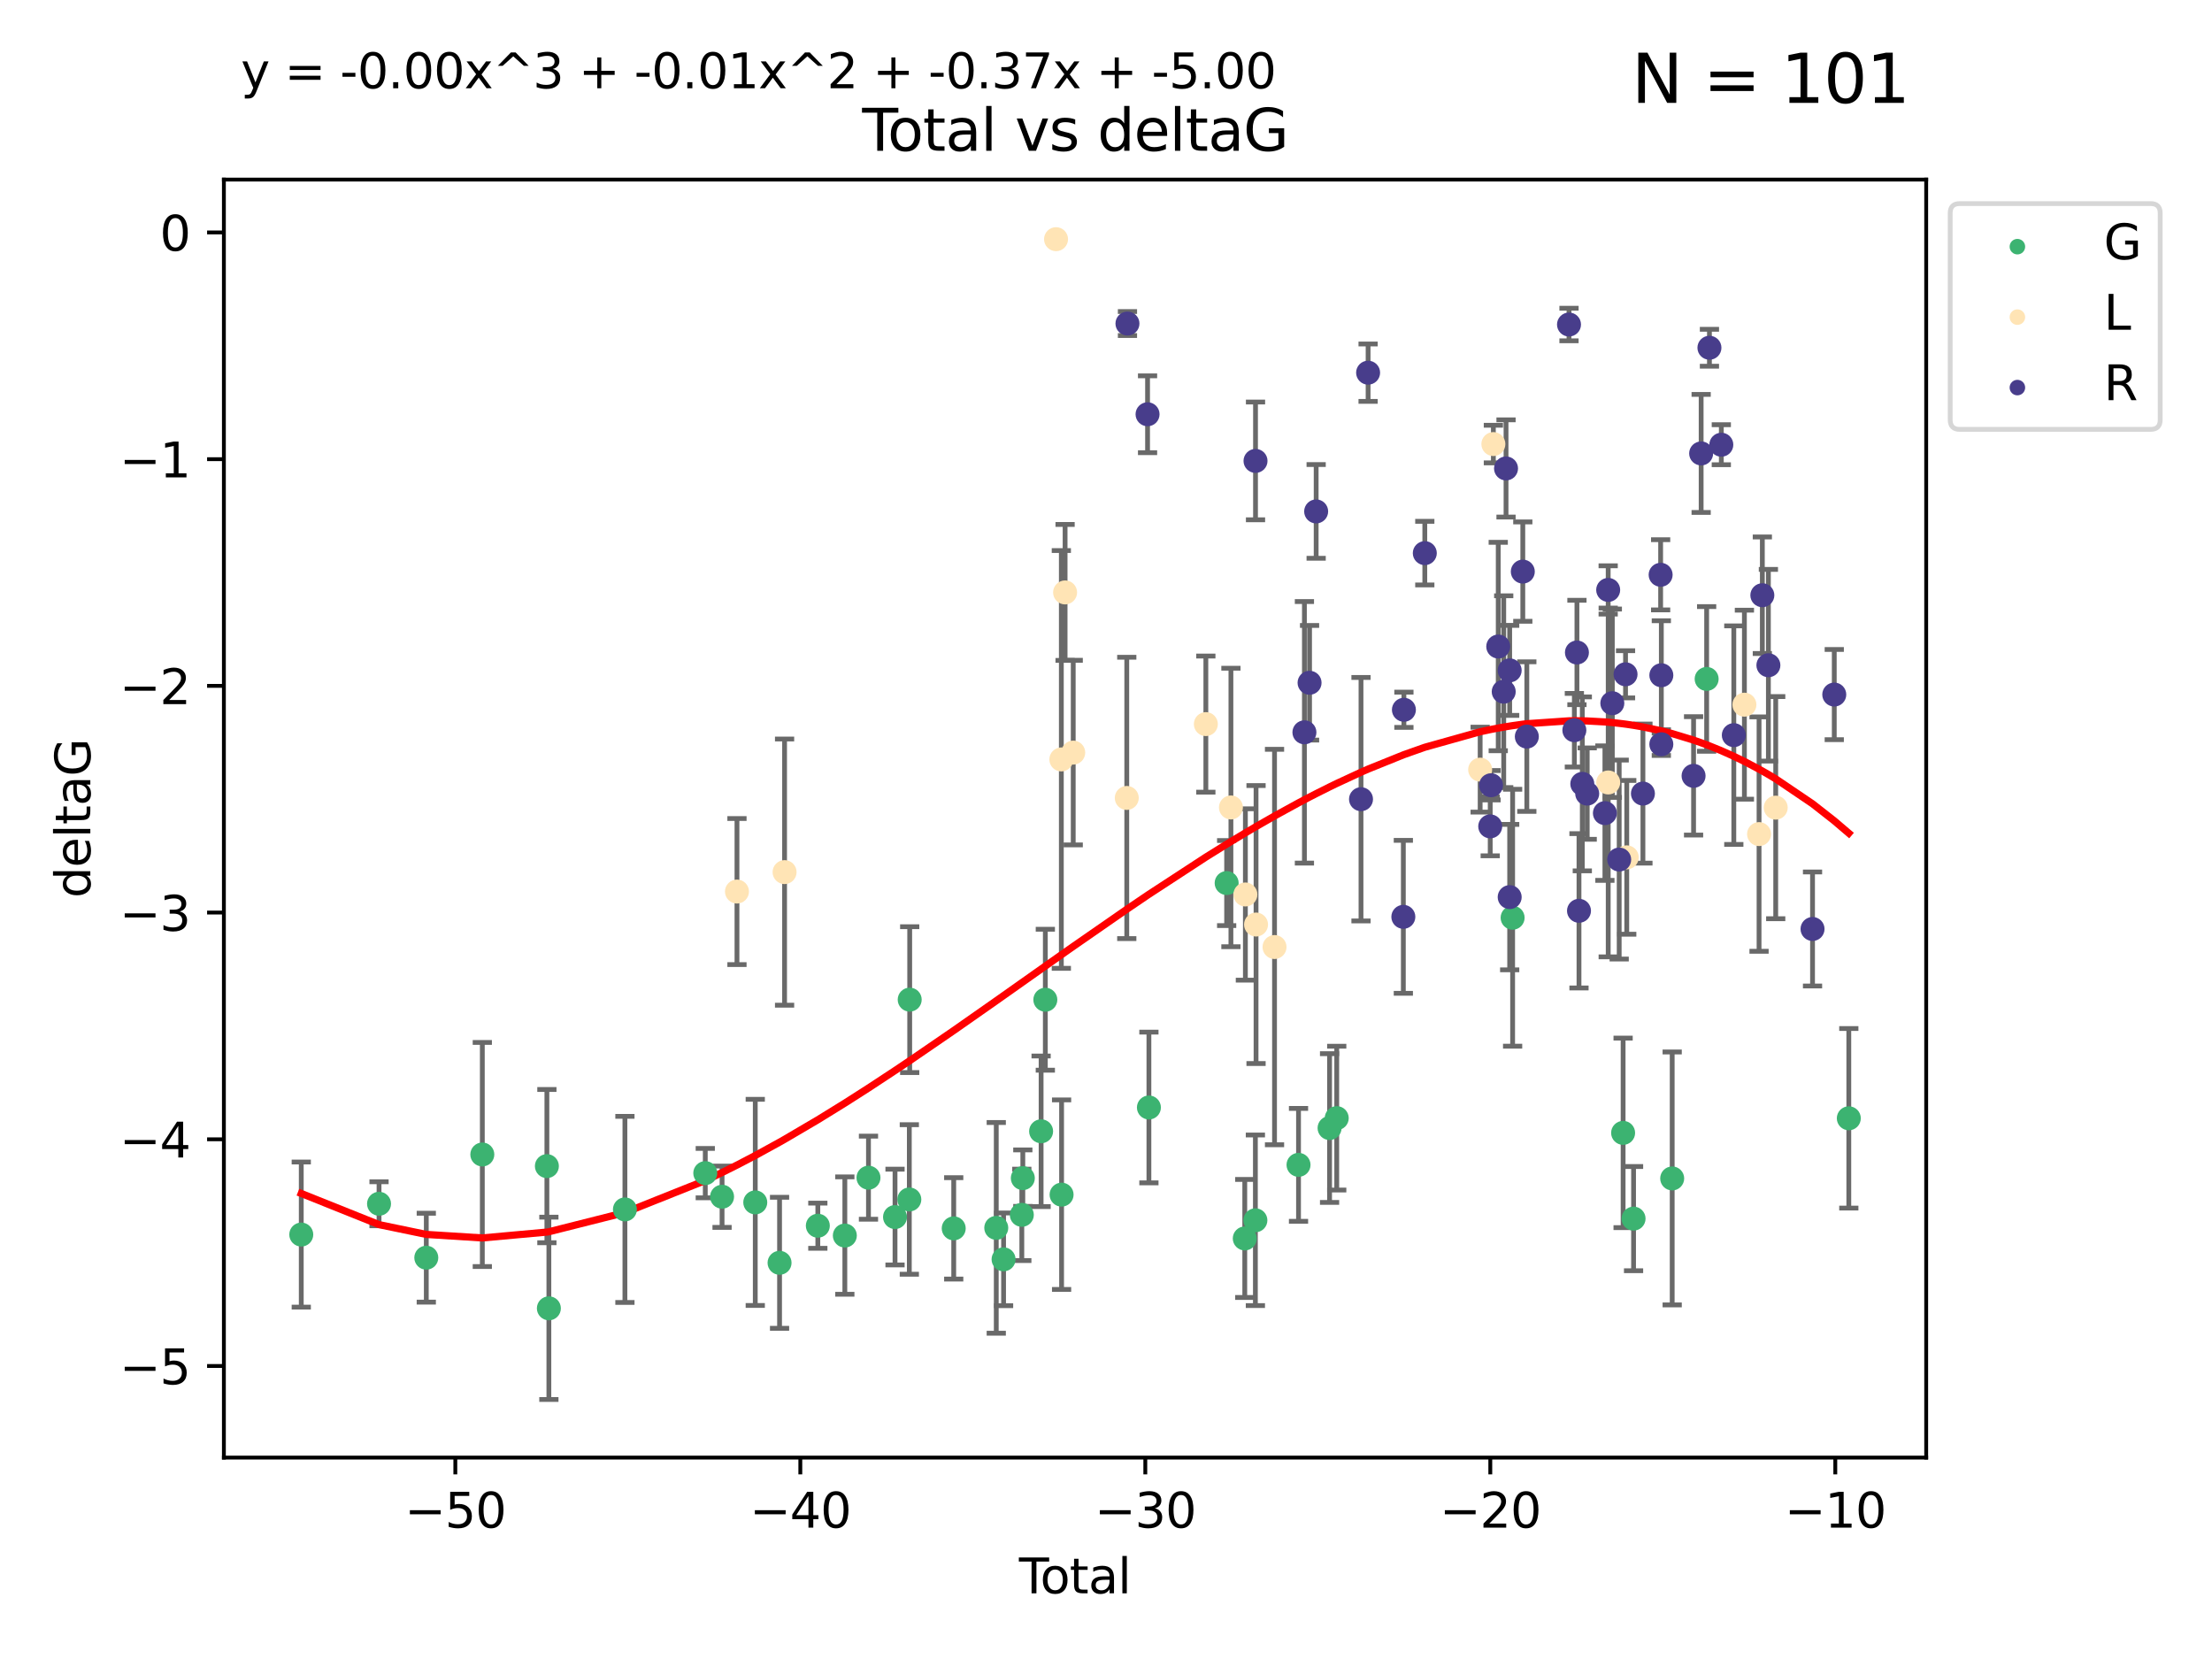 <?xml version="1.0" encoding="utf-8" standalone="no"?>
<!DOCTYPE svg PUBLIC "-//W3C//DTD SVG 1.1//EN"
  "http://www.w3.org/Graphics/SVG/1.1/DTD/svg11.dtd">
<svg xmlns:xlink="http://www.w3.org/1999/xlink" width="460.8pt" height="345.6pt" viewBox="0 0 460.8 345.6" xmlns="http://www.w3.org/2000/svg" version="1.1">
 <defs>
  <style type="text/css">*{stroke-linejoin: round; stroke-linecap: butt}</style>
 </defs>
 <g id="figure_1">
  <g id="patch_1">
   <path d="M 0 345.6 
L 460.8 345.6 
L 460.8 0 
L 0 0 
z
" style="fill: #ffffff"/>
  </g>
  <g id="axes_1">
   <g id="patch_2">
    <path d="M 46.64 303.64 
L 401.26 303.64 
L 401.26 37.411 
L 46.64 37.411 
z
" style="fill: #ffffff"/>
   </g>
   <g id="PathCollection_1">
    <defs>
     <path id="m5e776ff5b8" d="M 0 1.118 
C 0.297 1.118 0.581 1 0.791 0.791 
C 1 0.581 1.118 0.297 1.118 0 
C 1.118 -0.297 1 -0.581 0.791 -0.791 
C 0.581 -1 0.297 -1.118 0 -1.118 
C -0.297 -1.118 -0.581 -1 -0.791 -0.791 
C -1 -0.581 -1.118 -0.297 -1.118 0 
C -1.118 0.297 -1 0.581 -0.791 0.791 
C -0.581 1 -0.297 1.118 0 1.118 
z
" style="stroke: #3cb371"/>
    </defs>
    <g clip-path="url(#p5a7a1a1136)">
     <use xlink:href="#m5e776ff5b8" x="62.759" y="257.182" style="fill: #3cb371; stroke: #3cb371"/>
     <use xlink:href="#m5e776ff5b8" x="78.96" y="250.768" style="fill: #3cb371; stroke: #3cb371"/>
     <use xlink:href="#m5e776ff5b8" x="88.805" y="261.999" style="fill: #3cb371; stroke: #3cb371"/>
     <use xlink:href="#m5e776ff5b8" x="100.475" y="240.501" style="fill: #3cb371; stroke: #3cb371"/>
     <use xlink:href="#m5e776ff5b8" x="113.926" y="242.922" style="fill: #3cb371; stroke: #3cb371"/>
     <use xlink:href="#m5e776ff5b8" x="114.341" y="272.546" style="fill: #3cb371; stroke: #3cb371"/>
     <use xlink:href="#m5e776ff5b8" x="130.182" y="251.943" style="fill: #3cb371; stroke: #3cb371"/>
     <use xlink:href="#m5e776ff5b8" x="146.922" y="244.382" style="fill: #3cb371; stroke: #3cb371"/>
     <use xlink:href="#m5e776ff5b8" x="150.418" y="249.3" style="fill: #3cb371; stroke: #3cb371"/>
     <use xlink:href="#m5e776ff5b8" x="157.336" y="250.479" style="fill: #3cb371; stroke: #3cb371"/>
     <use xlink:href="#m5e776ff5b8" x="162.396" y="263.065" style="fill: #3cb371; stroke: #3cb371"/>
     <use xlink:href="#m5e776ff5b8" x="170.369" y="255.34" style="fill: #3cb371; stroke: #3cb371"/>
     <use xlink:href="#m5e776ff5b8" x="175.995" y="257.388" style="fill: #3cb371; stroke: #3cb371"/>
     <use xlink:href="#m5e776ff5b8" x="180.92" y="245.332" style="fill: #3cb371; stroke: #3cb371"/>
     <use xlink:href="#m5e776ff5b8" x="186.45" y="253.533" style="fill: #3cb371; stroke: #3cb371"/>
     <use xlink:href="#m5e776ff5b8" x="189.429" y="249.871" style="fill: #3cb371; stroke: #3cb371"/>
     <use xlink:href="#m5e776ff5b8" x="189.507" y="208.243" style="fill: #3cb371; stroke: #3cb371"/>
     <use xlink:href="#m5e776ff5b8" x="198.678" y="255.891" style="fill: #3cb371; stroke: #3cb371"/>
     <use xlink:href="#m5e776ff5b8" x="207.539" y="255.787" style="fill: #3cb371; stroke: #3cb371"/>
     <use xlink:href="#m5e776ff5b8" x="209.063" y="262.342" style="fill: #3cb371; stroke: #3cb371"/>
     <use xlink:href="#m5e776ff5b8" x="212.864" y="253.075" style="fill: #3cb371; stroke: #3cb371"/>
     <use xlink:href="#m5e776ff5b8" x="213.072" y="245.425" style="fill: #3cb371; stroke: #3cb371"/>
     <use xlink:href="#m5e776ff5b8" x="216.882" y="235.668" style="fill: #3cb371; stroke: #3cb371"/>
     <use xlink:href="#m5e776ff5b8" x="217.762" y="208.261" style="fill: #3cb371; stroke: #3cb371"/>
     <use xlink:href="#m5e776ff5b8" x="221.148" y="248.867" style="fill: #3cb371; stroke: #3cb371"/>
     <use xlink:href="#m5e776ff5b8" x="239.339" y="230.71" style="fill: #3cb371; stroke: #3cb371"/>
     <use xlink:href="#m5e776ff5b8" x="255.533" y="183.956" style="fill: #3cb371; stroke: #3cb371"/>
     <use xlink:href="#m5e776ff5b8" x="259.309" y="257.991" style="fill: #3cb371; stroke: #3cb371"/>
     <use xlink:href="#m5e776ff5b8" x="261.52" y="254.21" style="fill: #3cb371; stroke: #3cb371"/>
     <use xlink:href="#m5e776ff5b8" x="270.506" y="242.66" style="fill: #3cb371; stroke: #3cb371"/>
     <use xlink:href="#m5e776ff5b8" x="276.974" y="234.993" style="fill: #3cb371; stroke: #3cb371"/>
     <use xlink:href="#m5e776ff5b8" x="278.466" y="232.924" style="fill: #3cb371; stroke: #3cb371"/>
     <use xlink:href="#m5e776ff5b8" x="315.106" y="191.178" style="fill: #3cb371; stroke: #3cb371"/>
     <use xlink:href="#m5e776ff5b8" x="338.124" y="235.999" style="fill: #3cb371; stroke: #3cb371"/>
     <use xlink:href="#m5e776ff5b8" x="340.301" y="253.86" style="fill: #3cb371; stroke: #3cb371"/>
     <use xlink:href="#m5e776ff5b8" x="348.347" y="245.49" style="fill: #3cb371; stroke: #3cb371"/>
     <use xlink:href="#m5e776ff5b8" x="355.525" y="141.433" style="fill: #3cb371; stroke: #3cb371"/>
     <use xlink:href="#m5e776ff5b8" x="385.141" y="232.96" style="fill: #3cb371; stroke: #3cb371"/>
    </g>
   </g>
   <g id="PathCollection_2">
    <defs>
     <path id="md3372516e1" d="M 0 1.118 
C 0.297 1.118 0.581 1 0.791 0.791 
C 1 0.581 1.118 0.297 1.118 0 
C 1.118 -0.297 1 -0.581 0.791 -0.791 
C 0.581 -1 0.297 -1.118 0 -1.118 
C -0.297 -1.118 -0.581 -1 -0.791 -0.791 
C -1 -0.581 -1.118 -0.297 -1.118 0 
C -1.118 0.297 -1 0.581 -0.791 0.791 
C -0.581 1 -0.297 1.118 0 1.118 
z
" style="stroke: #ffe4b5"/>
    </defs>
    <g clip-path="url(#p5a7a1a1136)">
     <use xlink:href="#md3372516e1" x="153.524" y="185.725" style="fill: #ffe4b5; stroke: #ffe4b5"/>
     <use xlink:href="#md3372516e1" x="163.442" y="181.675" style="fill: #ffe4b5; stroke: #ffe4b5"/>
     <use xlink:href="#md3372516e1" x="219.992" y="49.825" style="fill: #ffe4b5; stroke: #ffe4b5"/>
     <use xlink:href="#md3372516e1" x="221.096" y="158.203" style="fill: #ffe4b5; stroke: #ffe4b5"/>
     <use xlink:href="#md3372516e1" x="221.878" y="123.412" style="fill: #ffe4b5; stroke: #ffe4b5"/>
     <use xlink:href="#md3372516e1" x="223.574" y="156.779" style="fill: #ffe4b5; stroke: #ffe4b5"/>
     <use xlink:href="#md3372516e1" x="234.727" y="166.226" style="fill: #ffe4b5; stroke: #ffe4b5"/>
     <use xlink:href="#md3372516e1" x="251.201" y="150.844" style="fill: #ffe4b5; stroke: #ffe4b5"/>
     <use xlink:href="#md3372516e1" x="256.424" y="168.208" style="fill: #ffe4b5; stroke: #ffe4b5"/>
     <use xlink:href="#md3372516e1" x="259.437" y="186.336" style="fill: #ffe4b5; stroke: #ffe4b5"/>
     <use xlink:href="#md3372516e1" x="261.657" y="192.599" style="fill: #ffe4b5; stroke: #ffe4b5"/>
     <use xlink:href="#md3372516e1" x="265.507" y="197.283" style="fill: #ffe4b5; stroke: #ffe4b5"/>
     <use xlink:href="#md3372516e1" x="308.343" y="160.331" style="fill: #ffe4b5; stroke: #ffe4b5"/>
     <use xlink:href="#md3372516e1" x="311.096" y="92.507" style="fill: #ffe4b5; stroke: #ffe4b5"/>
     <use xlink:href="#md3372516e1" x="335.021" y="163" style="fill: #ffe4b5; stroke: #ffe4b5"/>
     <use xlink:href="#md3372516e1" x="338.881" y="178.6" style="fill: #ffe4b5; stroke: #ffe4b5"/>
     <use xlink:href="#md3372516e1" x="363.392" y="146.798" style="fill: #ffe4b5; stroke: #ffe4b5"/>
     <use xlink:href="#md3372516e1" x="366.443" y="173.755" style="fill: #ffe4b5; stroke: #ffe4b5"/>
     <use xlink:href="#md3372516e1" x="369.914" y="168.247" style="fill: #ffe4b5; stroke: #ffe4b5"/>
    </g>
   </g>
   <g id="PathCollection_3">
    <defs>
     <path id="m0fefdf43bd" d="M 0 1.118 
C 0.297 1.118 0.581 1 0.791 0.791 
C 1 0.581 1.118 0.297 1.118 0 
C 1.118 -0.297 1 -0.581 0.791 -0.791 
C 0.581 -1 0.297 -1.118 0 -1.118 
C -0.297 -1.118 -0.581 -1 -0.791 -0.791 
C -1 -0.581 -1.118 -0.297 -1.118 0 
C -1.118 0.297 -1 0.581 -0.791 0.791 
C -0.581 1 -0.297 1.118 0 1.118 
z
" style="stroke: #483d8b"/>
    </defs>
    <g clip-path="url(#p5a7a1a1136)">
     <use xlink:href="#m0fefdf43bd" x="234.87" y="67.402" style="fill: #483d8b; stroke: #483d8b"/>
     <use xlink:href="#m0fefdf43bd" x="239.057" y="86.297" style="fill: #483d8b; stroke: #483d8b"/>
     <use xlink:href="#m0fefdf43bd" x="261.547" y="96.017" style="fill: #483d8b; stroke: #483d8b"/>
     <use xlink:href="#m0fefdf43bd" x="271.734" y="152.556" style="fill: #483d8b; stroke: #483d8b"/>
     <use xlink:href="#m0fefdf43bd" x="272.806" y="142.234" style="fill: #483d8b; stroke: #483d8b"/>
     <use xlink:href="#m0fefdf43bd" x="274.179" y="106.539" style="fill: #483d8b; stroke: #483d8b"/>
     <use xlink:href="#m0fefdf43bd" x="283.523" y="166.485" style="fill: #483d8b; stroke: #483d8b"/>
     <use xlink:href="#m0fefdf43bd" x="285.001" y="77.635" style="fill: #483d8b; stroke: #483d8b"/>
     <use xlink:href="#m0fefdf43bd" x="292.342" y="190.994" style="fill: #483d8b; stroke: #483d8b"/>
     <use xlink:href="#m0fefdf43bd" x="292.46" y="147.86" style="fill: #483d8b; stroke: #483d8b"/>
     <use xlink:href="#m0fefdf43bd" x="296.812" y="115.228" style="fill: #483d8b; stroke: #483d8b"/>
     <use xlink:href="#m0fefdf43bd" x="310.44" y="172.149" style="fill: #483d8b; stroke: #483d8b"/>
     <use xlink:href="#m0fefdf43bd" x="310.611" y="163.58" style="fill: #483d8b; stroke: #483d8b"/>
     <use xlink:href="#m0fefdf43bd" x="312.111" y="134.683" style="fill: #483d8b; stroke: #483d8b"/>
     <use xlink:href="#m0fefdf43bd" x="313.252" y="144.087" style="fill: #483d8b; stroke: #483d8b"/>
     <use xlink:href="#m0fefdf43bd" x="313.734" y="97.586" style="fill: #483d8b; stroke: #483d8b"/>
     <use xlink:href="#m0fefdf43bd" x="314.492" y="139.652" style="fill: #483d8b; stroke: #483d8b"/>
     <use xlink:href="#m0fefdf43bd" x="314.494" y="186.886" style="fill: #483d8b; stroke: #483d8b"/>
     <use xlink:href="#m0fefdf43bd" x="317.228" y="119.074" style="fill: #483d8b; stroke: #483d8b"/>
     <use xlink:href="#m0fefdf43bd" x="318.065" y="153.445" style="fill: #483d8b; stroke: #483d8b"/>
     <use xlink:href="#m0fefdf43bd" x="326.852" y="67.603" style="fill: #483d8b; stroke: #483d8b"/>
     <use xlink:href="#m0fefdf43bd" x="327.967" y="152.116" style="fill: #483d8b; stroke: #483d8b"/>
     <use xlink:href="#m0fefdf43bd" x="328.504" y="135.925" style="fill: #483d8b; stroke: #483d8b"/>
     <use xlink:href="#m0fefdf43bd" x="328.933" y="189.737" style="fill: #483d8b; stroke: #483d8b"/>
     <use xlink:href="#m0fefdf43bd" x="329.623" y="163.295" style="fill: #483d8b; stroke: #483d8b"/>
     <use xlink:href="#m0fefdf43bd" x="330.645" y="165.325" style="fill: #483d8b; stroke: #483d8b"/>
     <use xlink:href="#m0fefdf43bd" x="334.331" y="169.389" style="fill: #483d8b; stroke: #483d8b"/>
     <use xlink:href="#m0fefdf43bd" x="335.013" y="122.892" style="fill: #483d8b; stroke: #483d8b"/>
     <use xlink:href="#m0fefdf43bd" x="335.876" y="146.492" style="fill: #483d8b; stroke: #483d8b"/>
     <use xlink:href="#m0fefdf43bd" x="337.307" y="179.06" style="fill: #483d8b; stroke: #483d8b"/>
     <use xlink:href="#m0fefdf43bd" x="338.63" y="140.469" style="fill: #483d8b; stroke: #483d8b"/>
     <use xlink:href="#m0fefdf43bd" x="342.251" y="165.316" style="fill: #483d8b; stroke: #483d8b"/>
     <use xlink:href="#m0fefdf43bd" x="345.941" y="119.738" style="fill: #483d8b; stroke: #483d8b"/>
     <use xlink:href="#m0fefdf43bd" x="346.086" y="155.045" style="fill: #483d8b; stroke: #483d8b"/>
     <use xlink:href="#m0fefdf43bd" x="346.087" y="140.667" style="fill: #483d8b; stroke: #483d8b"/>
     <use xlink:href="#m0fefdf43bd" x="352.802" y="161.626" style="fill: #483d8b; stroke: #483d8b"/>
     <use xlink:href="#m0fefdf43bd" x="354.38" y="94.457" style="fill: #483d8b; stroke: #483d8b"/>
     <use xlink:href="#m0fefdf43bd" x="356.107" y="72.443" style="fill: #483d8b; stroke: #483d8b"/>
     <use xlink:href="#m0fefdf43bd" x="358.582" y="92.644" style="fill: #483d8b; stroke: #483d8b"/>
     <use xlink:href="#m0fefdf43bd" x="361.185" y="153.144" style="fill: #483d8b; stroke: #483d8b"/>
     <use xlink:href="#m0fefdf43bd" x="367.128" y="123.998" style="fill: #483d8b; stroke: #483d8b"/>
     <use xlink:href="#m0fefdf43bd" x="368.389" y="138.582" style="fill: #483d8b; stroke: #483d8b"/>
     <use xlink:href="#m0fefdf43bd" x="377.584" y="193.524" style="fill: #483d8b; stroke: #483d8b"/>
     <use xlink:href="#m0fefdf43bd" x="382.111" y="144.69" style="fill: #483d8b; stroke: #483d8b"/>
    </g>
   </g>
   <g id="matplotlib.axis_1">
    <g id="xtick_1">
     <g id="line2d_1">
      <defs>
       <path id="me354ffa259" d="M 0 0 
L 0 3.5 
" style="stroke: #000000; stroke-width: 0.8"/>
      </defs>
      <g>
       <use xlink:href="#me354ffa259" x="94.853" y="303.64" style="stroke: #000000; stroke-width: 0.8"/>
      </g>
     </g>
     <g id="text_1">
      <!-- −50 -->
      <g transform="translate(84.301 318.238)scale(0.1 -0.1)">
       <defs>
        <path id="DejaVuSans-2212" d="M 678 2272 
L 4684 2272 
L 4684 1741 
L 678 1741 
L 678 2272 
z
" transform="scale(0.016)"/>
        <path id="DejaVuSans-35" d="M 691 4666 
L 3169 4666 
L 3169 4134 
L 1269 4134 
L 1269 2991 
Q 1406 3038 1543 3061 
Q 1681 3084 1819 3084 
Q 2600 3084 3056 2656 
Q 3513 2228 3513 1497 
Q 3513 744 3044 326 
Q 2575 -91 1722 -91 
Q 1428 -91 1123 -41 
Q 819 9 494 109 
L 494 744 
Q 775 591 1075 516 
Q 1375 441 1709 441 
Q 2250 441 2565 725 
Q 2881 1009 2881 1497 
Q 2881 1984 2565 2268 
Q 2250 2553 1709 2553 
Q 1456 2553 1204 2497 
Q 953 2441 691 2322 
L 691 4666 
z
" transform="scale(0.016)"/>
        <path id="DejaVuSans-30" d="M 2034 4250 
Q 1547 4250 1301 3770 
Q 1056 3291 1056 2328 
Q 1056 1369 1301 889 
Q 1547 409 2034 409 
Q 2525 409 2770 889 
Q 3016 1369 3016 2328 
Q 3016 3291 2770 3770 
Q 2525 4250 2034 4250 
z
M 2034 4750 
Q 2819 4750 3233 4129 
Q 3647 3509 3647 2328 
Q 3647 1150 3233 529 
Q 2819 -91 2034 -91 
Q 1250 -91 836 529 
Q 422 1150 422 2328 
Q 422 3509 836 4129 
Q 1250 4750 2034 4750 
z
" transform="scale(0.016)"/>
       </defs>
       <use xlink:href="#DejaVuSans-2212"/>
       <use xlink:href="#DejaVuSans-35" x="83.789"/>
       <use xlink:href="#DejaVuSans-30" x="147.412"/>
      </g>
     </g>
    </g>
    <g id="xtick_2">
     <g id="line2d_2">
      <g>
       <use xlink:href="#me354ffa259" x="166.721" y="303.64" style="stroke: #000000; stroke-width: 0.8"/>
      </g>
     </g>
     <g id="text_2">
      <!-- −40 -->
      <g transform="translate(156.168 318.238)scale(0.1 -0.1)">
       <defs>
        <path id="DejaVuSans-34" d="M 2419 4116 
L 825 1625 
L 2419 1625 
L 2419 4116 
z
M 2253 4666 
L 3047 4666 
L 3047 1625 
L 3713 1625 
L 3713 1100 
L 3047 1100 
L 3047 0 
L 2419 0 
L 2419 1100 
L 313 1100 
L 313 1709 
L 2253 4666 
z
" transform="scale(0.016)"/>
       </defs>
       <use xlink:href="#DejaVuSans-2212"/>
       <use xlink:href="#DejaVuSans-34" x="83.789"/>
       <use xlink:href="#DejaVuSans-30" x="147.412"/>
      </g>
     </g>
    </g>
    <g id="xtick_3">
     <g id="line2d_3">
      <g>
       <use xlink:href="#me354ffa259" x="238.588" y="303.64" style="stroke: #000000; stroke-width: 0.8"/>
      </g>
     </g>
     <g id="text_3">
      <!-- −30 -->
      <g transform="translate(228.036 318.238)scale(0.1 -0.1)">
       <defs>
        <path id="DejaVuSans-33" d="M 2597 2516 
Q 3050 2419 3304 2112 
Q 3559 1806 3559 1356 
Q 3559 666 3084 287 
Q 2609 -91 1734 -91 
Q 1441 -91 1130 -33 
Q 819 25 488 141 
L 488 750 
Q 750 597 1062 519 
Q 1375 441 1716 441 
Q 2309 441 2620 675 
Q 2931 909 2931 1356 
Q 2931 1769 2642 2001 
Q 2353 2234 1838 2234 
L 1294 2234 
L 1294 2753 
L 1863 2753 
Q 2328 2753 2575 2939 
Q 2822 3125 2822 3475 
Q 2822 3834 2567 4026 
Q 2313 4219 1838 4219 
Q 1578 4219 1281 4162 
Q 984 4106 628 3988 
L 628 4550 
Q 988 4650 1302 4700 
Q 1616 4750 1894 4750 
Q 2613 4750 3031 4423 
Q 3450 4097 3450 3541 
Q 3450 3153 3228 2886 
Q 3006 2619 2597 2516 
z
" transform="scale(0.016)"/>
       </defs>
       <use xlink:href="#DejaVuSans-2212"/>
       <use xlink:href="#DejaVuSans-33" x="83.789"/>
       <use xlink:href="#DejaVuSans-30" x="147.412"/>
      </g>
     </g>
    </g>
    <g id="xtick_4">
     <g id="line2d_4">
      <g>
       <use xlink:href="#me354ffa259" x="310.456" y="303.64" style="stroke: #000000; stroke-width: 0.8"/>
      </g>
     </g>
     <g id="text_4">
      <!-- −20 -->
      <g transform="translate(299.904 318.238)scale(0.1 -0.1)">
       <defs>
        <path id="DejaVuSans-32" d="M 1228 531 
L 3431 531 
L 3431 0 
L 469 0 
L 469 531 
Q 828 903 1448 1529 
Q 2069 2156 2228 2338 
Q 2531 2678 2651 2914 
Q 2772 3150 2772 3378 
Q 2772 3750 2511 3984 
Q 2250 4219 1831 4219 
Q 1534 4219 1204 4116 
Q 875 4013 500 3803 
L 500 4441 
Q 881 4594 1212 4672 
Q 1544 4750 1819 4750 
Q 2544 4750 2975 4387 
Q 3406 4025 3406 3419 
Q 3406 3131 3298 2873 
Q 3191 2616 2906 2266 
Q 2828 2175 2409 1742 
Q 1991 1309 1228 531 
z
" transform="scale(0.016)"/>
       </defs>
       <use xlink:href="#DejaVuSans-2212"/>
       <use xlink:href="#DejaVuSans-32" x="83.789"/>
       <use xlink:href="#DejaVuSans-30" x="147.412"/>
      </g>
     </g>
    </g>
    <g id="xtick_5">
     <g id="line2d_5">
      <g>
       <use xlink:href="#me354ffa259" x="382.324" y="303.64" style="stroke: #000000; stroke-width: 0.8"/>
      </g>
     </g>
     <g id="text_5">
      <!-- −10 -->
      <g transform="translate(371.771 318.238)scale(0.1 -0.1)">
       <defs>
        <path id="DejaVuSans-31" d="M 794 531 
L 1825 531 
L 1825 4091 
L 703 3866 
L 703 4441 
L 1819 4666 
L 2450 4666 
L 2450 531 
L 3481 531 
L 3481 0 
L 794 0 
L 794 531 
z
" transform="scale(0.016)"/>
       </defs>
       <use xlink:href="#DejaVuSans-2212"/>
       <use xlink:href="#DejaVuSans-31" x="83.789"/>
       <use xlink:href="#DejaVuSans-30" x="147.412"/>
      </g>
     </g>
    </g>
    <g id="text_6">
     <!-- Total -->
     <g transform="translate(212.273 331.917)scale(0.1 -0.1)">
      <defs>
       <path id="DejaVuSans-54" d="M -19 4666 
L 3928 4666 
L 3928 4134 
L 2272 4134 
L 2272 0 
L 1638 0 
L 1638 4134 
L -19 4134 
L -19 4666 
z
" transform="scale(0.016)"/>
       <path id="DejaVuSans-6f" d="M 1959 3097 
Q 1497 3097 1228 2736 
Q 959 2375 959 1747 
Q 959 1119 1226 758 
Q 1494 397 1959 397 
Q 2419 397 2687 759 
Q 2956 1122 2956 1747 
Q 2956 2369 2687 2733 
Q 2419 3097 1959 3097 
z
M 1959 3584 
Q 2709 3584 3137 3096 
Q 3566 2609 3566 1747 
Q 3566 888 3137 398 
Q 2709 -91 1959 -91 
Q 1206 -91 779 398 
Q 353 888 353 1747 
Q 353 2609 779 3096 
Q 1206 3584 1959 3584 
z
" transform="scale(0.016)"/>
       <path id="DejaVuSans-74" d="M 1172 4494 
L 1172 3500 
L 2356 3500 
L 2356 3053 
L 1172 3053 
L 1172 1153 
Q 1172 725 1289 603 
Q 1406 481 1766 481 
L 2356 481 
L 2356 0 
L 1766 0 
Q 1100 0 847 248 
Q 594 497 594 1153 
L 594 3053 
L 172 3053 
L 172 3500 
L 594 3500 
L 594 4494 
L 1172 4494 
z
" transform="scale(0.016)"/>
       <path id="DejaVuSans-61" d="M 2194 1759 
Q 1497 1759 1228 1600 
Q 959 1441 959 1056 
Q 959 750 1161 570 
Q 1363 391 1709 391 
Q 2188 391 2477 730 
Q 2766 1069 2766 1631 
L 2766 1759 
L 2194 1759 
z
M 3341 1997 
L 3341 0 
L 2766 0 
L 2766 531 
Q 2569 213 2275 61 
Q 1981 -91 1556 -91 
Q 1019 -91 701 211 
Q 384 513 384 1019 
Q 384 1609 779 1909 
Q 1175 2209 1959 2209 
L 2766 2209 
L 2766 2266 
Q 2766 2663 2505 2880 
Q 2244 3097 1772 3097 
Q 1472 3097 1187 3025 
Q 903 2953 641 2809 
L 641 3341 
Q 956 3463 1253 3523 
Q 1550 3584 1831 3584 
Q 2591 3584 2966 3190 
Q 3341 2797 3341 1997 
z
" transform="scale(0.016)"/>
       <path id="DejaVuSans-6c" d="M 603 4863 
L 1178 4863 
L 1178 0 
L 603 0 
L 603 4863 
z
" transform="scale(0.016)"/>
      </defs>
      <use xlink:href="#DejaVuSans-54"/>
      <use xlink:href="#DejaVuSans-6f" x="44.084"/>
      <use xlink:href="#DejaVuSans-74" x="105.266"/>
      <use xlink:href="#DejaVuSans-61" x="144.475"/>
      <use xlink:href="#DejaVuSans-6c" x="205.754"/>
     </g>
    </g>
   </g>
   <g id="matplotlib.axis_2">
    <g id="ytick_1">
     <g id="line2d_6">
      <defs>
       <path id="m10ed2276ae" d="M 0 0 
L -3.5 0 
" style="stroke: #000000; stroke-width: 0.8"/>
      </defs>
      <g>
       <use xlink:href="#m10ed2276ae" x="46.64" y="284.56" style="stroke: #000000; stroke-width: 0.8"/>
      </g>
     </g>
     <g id="text_7">
      <!-- −5 -->
      <g transform="translate(24.898 288.36)scale(0.1 -0.1)">
       <use xlink:href="#DejaVuSans-2212"/>
       <use xlink:href="#DejaVuSans-35" x="83.789"/>
      </g>
     </g>
    </g>
    <g id="ytick_2">
     <g id="line2d_7">
      <g>
       <use xlink:href="#m10ed2276ae" x="46.64" y="237.333" style="stroke: #000000; stroke-width: 0.8"/>
      </g>
     </g>
     <g id="text_8">
      <!-- −4 -->
      <g transform="translate(24.898 241.132)scale(0.1 -0.1)">
       <use xlink:href="#DejaVuSans-2212"/>
       <use xlink:href="#DejaVuSans-34" x="83.789"/>
      </g>
     </g>
    </g>
    <g id="ytick_3">
     <g id="line2d_8">
      <g>
       <use xlink:href="#m10ed2276ae" x="46.64" y="190.106" style="stroke: #000000; stroke-width: 0.8"/>
      </g>
     </g>
     <g id="text_9">
      <!-- −3 -->
      <g transform="translate(24.898 193.905)scale(0.1 -0.1)">
       <use xlink:href="#DejaVuSans-2212"/>
       <use xlink:href="#DejaVuSans-33" x="83.789"/>
      </g>
     </g>
    </g>
    <g id="ytick_4">
     <g id="line2d_9">
      <g>
       <use xlink:href="#m10ed2276ae" x="46.64" y="142.878" style="stroke: #000000; stroke-width: 0.8"/>
      </g>
     </g>
     <g id="text_10">
      <!-- −2 -->
      <g transform="translate(24.898 146.677)scale(0.1 -0.1)">
       <use xlink:href="#DejaVuSans-2212"/>
       <use xlink:href="#DejaVuSans-32" x="83.789"/>
      </g>
     </g>
    </g>
    <g id="ytick_5">
     <g id="line2d_10">
      <g>
       <use xlink:href="#m10ed2276ae" x="46.64" y="95.651" style="stroke: #000000; stroke-width: 0.8"/>
      </g>
     </g>
     <g id="text_11">
      <!-- −1 -->
      <g transform="translate(24.898 99.45)scale(0.1 -0.1)">
       <use xlink:href="#DejaVuSans-2212"/>
       <use xlink:href="#DejaVuSans-31" x="83.789"/>
      </g>
     </g>
    </g>
    <g id="ytick_6">
     <g id="line2d_11">
      <g>
       <use xlink:href="#m10ed2276ae" x="46.64" y="48.423" style="stroke: #000000; stroke-width: 0.8"/>
      </g>
     </g>
     <g id="text_12">
      <!-- 0 -->
      <g transform="translate(33.278 52.223)scale(0.1 -0.1)">
       <use xlink:href="#DejaVuSans-30"/>
      </g>
     </g>
    </g>
    <g id="text_13">
     <!-- deltaG -->
     <g transform="translate(18.818 187.064)rotate(-90)scale(0.1 -0.1)">
      <defs>
       <path id="DejaVuSans-64" d="M 2906 2969 
L 2906 4863 
L 3481 4863 
L 3481 0 
L 2906 0 
L 2906 525 
Q 2725 213 2448 61 
Q 2172 -91 1784 -91 
Q 1150 -91 751 415 
Q 353 922 353 1747 
Q 353 2572 751 3078 
Q 1150 3584 1784 3584 
Q 2172 3584 2448 3432 
Q 2725 3281 2906 2969 
z
M 947 1747 
Q 947 1113 1208 752 
Q 1469 391 1925 391 
Q 2381 391 2643 752 
Q 2906 1113 2906 1747 
Q 2906 2381 2643 2742 
Q 2381 3103 1925 3103 
Q 1469 3103 1208 2742 
Q 947 2381 947 1747 
z
" transform="scale(0.016)"/>
       <path id="DejaVuSans-65" d="M 3597 1894 
L 3597 1613 
L 953 1613 
Q 991 1019 1311 708 
Q 1631 397 2203 397 
Q 2534 397 2845 478 
Q 3156 559 3463 722 
L 3463 178 
Q 3153 47 2828 -22 
Q 2503 -91 2169 -91 
Q 1331 -91 842 396 
Q 353 884 353 1716 
Q 353 2575 817 3079 
Q 1281 3584 2069 3584 
Q 2775 3584 3186 3129 
Q 3597 2675 3597 1894 
z
M 3022 2063 
Q 3016 2534 2758 2815 
Q 2500 3097 2075 3097 
Q 1594 3097 1305 2825 
Q 1016 2553 972 2059 
L 3022 2063 
z
" transform="scale(0.016)"/>
       <path id="DejaVuSans-47" d="M 3809 666 
L 3809 1919 
L 2778 1919 
L 2778 2438 
L 4434 2438 
L 4434 434 
Q 4069 175 3628 42 
Q 3188 -91 2688 -91 
Q 1594 -91 976 548 
Q 359 1188 359 2328 
Q 359 3472 976 4111 
Q 1594 4750 2688 4750 
Q 3144 4750 3555 4637 
Q 3966 4525 4313 4306 
L 4313 3634 
Q 3963 3931 3569 4081 
Q 3175 4231 2741 4231 
Q 1884 4231 1454 3753 
Q 1025 3275 1025 2328 
Q 1025 1384 1454 906 
Q 1884 428 2741 428 
Q 3075 428 3337 486 
Q 3600 544 3809 666 
z
" transform="scale(0.016)"/>
      </defs>
      <use xlink:href="#DejaVuSans-64"/>
      <use xlink:href="#DejaVuSans-65" x="63.477"/>
      <use xlink:href="#DejaVuSans-6c" x="125"/>
      <use xlink:href="#DejaVuSans-74" x="152.783"/>
      <use xlink:href="#DejaVuSans-61" x="191.992"/>
      <use xlink:href="#DejaVuSans-47" x="253.271"/>
     </g>
    </g>
   </g>
   <g id="LineCollection_1">
    <path d="M 62.759 272.296 
L 62.759 242.068 
" clip-path="url(#p5a7a1a1136)" style="fill: none; stroke: #696969"/>
    <path d="M 78.96 255.351 
L 78.96 246.184 
" clip-path="url(#p5a7a1a1136)" style="fill: none; stroke: #696969"/>
    <path d="M 88.805 271.258 
L 88.805 252.74 
" clip-path="url(#p5a7a1a1136)" style="fill: none; stroke: #696969"/>
    <path d="M 100.475 263.84 
L 100.475 217.163 
" clip-path="url(#p5a7a1a1136)" style="fill: none; stroke: #696969"/>
    <path d="M 113.926 258.884 
L 113.926 226.961 
" clip-path="url(#p5a7a1a1136)" style="fill: none; stroke: #696969"/>
    <path d="M 114.341 291.539 
L 114.341 253.554 
" clip-path="url(#p5a7a1a1136)" style="fill: none; stroke: #696969"/>
    <path d="M 130.182 271.328 
L 130.182 232.557 
" clip-path="url(#p5a7a1a1136)" style="fill: none; stroke: #696969"/>
    <path d="M 146.922 249.527 
L 146.922 239.237 
" clip-path="url(#p5a7a1a1136)" style="fill: none; stroke: #696969"/>
    <path d="M 150.418 255.687 
L 150.418 242.912 
" clip-path="url(#p5a7a1a1136)" style="fill: none; stroke: #696969"/>
    <path d="M 157.336 271.953 
L 157.336 229.006 
" clip-path="url(#p5a7a1a1136)" style="fill: none; stroke: #696969"/>
    <path d="M 162.396 276.714 
L 162.396 249.415 
" clip-path="url(#p5a7a1a1136)" style="fill: none; stroke: #696969"/>
    <path d="M 170.369 260.046 
L 170.369 250.634 
" clip-path="url(#p5a7a1a1136)" style="fill: none; stroke: #696969"/>
    <path d="M 175.995 269.616 
L 175.995 245.16 
" clip-path="url(#p5a7a1a1136)" style="fill: none; stroke: #696969"/>
    <path d="M 180.92 253.984 
L 180.92 236.68 
" clip-path="url(#p5a7a1a1136)" style="fill: none; stroke: #696969"/>
    <path d="M 186.45 263.506 
L 186.45 243.559 
" clip-path="url(#p5a7a1a1136)" style="fill: none; stroke: #696969"/>
    <path d="M 189.429 265.445 
L 189.429 234.297 
" clip-path="url(#p5a7a1a1136)" style="fill: none; stroke: #696969"/>
    <path d="M 189.507 223.434 
L 189.507 193.052 
" clip-path="url(#p5a7a1a1136)" style="fill: none; stroke: #696969"/>
    <path d="M 198.678 266.454 
L 198.678 245.329 
" clip-path="url(#p5a7a1a1136)" style="fill: none; stroke: #696969"/>
    <path d="M 207.539 277.735 
L 207.539 233.84 
" clip-path="url(#p5a7a1a1136)" style="fill: none; stroke: #696969"/>
    <path d="M 209.063 272.002 
L 209.063 252.682 
" clip-path="url(#p5a7a1a1136)" style="fill: none; stroke: #696969"/>
    <path d="M 212.864 262.599 
L 212.864 243.552 
" clip-path="url(#p5a7a1a1136)" style="fill: none; stroke: #696969"/>
    <path d="M 213.072 251.305 
L 213.072 239.545 
" clip-path="url(#p5a7a1a1136)" style="fill: none; stroke: #696969"/>
    <path d="M 216.882 251.35 
L 216.882 219.987 
" clip-path="url(#p5a7a1a1136)" style="fill: none; stroke: #696969"/>
    <path d="M 217.762 222.943 
L 217.762 193.58 
" clip-path="url(#p5a7a1a1136)" style="fill: none; stroke: #696969"/>
    <path d="M 221.148 268.609 
L 221.148 229.125 
" clip-path="url(#p5a7a1a1136)" style="fill: none; stroke: #696969"/>
    <path d="M 239.339 246.412 
L 239.339 215.007 
" clip-path="url(#p5a7a1a1136)" style="fill: none; stroke: #696969"/>
    <path d="M 255.533 192.814 
L 255.533 175.098 
" clip-path="url(#p5a7a1a1136)" style="fill: none; stroke: #696969"/>
    <path d="M 259.309 270.285 
L 259.309 245.697 
" clip-path="url(#p5a7a1a1136)" style="fill: none; stroke: #696969"/>
    <path d="M 261.52 271.98 
L 261.52 236.439 
" clip-path="url(#p5a7a1a1136)" style="fill: none; stroke: #696969"/>
    <path d="M 270.506 254.419 
L 270.506 230.902 
" clip-path="url(#p5a7a1a1136)" style="fill: none; stroke: #696969"/>
    <path d="M 276.974 250.487 
L 276.974 219.499 
" clip-path="url(#p5a7a1a1136)" style="fill: none; stroke: #696969"/>
    <path d="M 278.466 247.9 
L 278.466 217.947 
" clip-path="url(#p5a7a1a1136)" style="fill: none; stroke: #696969"/>
    <path d="M 315.106 217.938 
L 315.106 164.418 
" clip-path="url(#p5a7a1a1136)" style="fill: none; stroke: #696969"/>
    <path d="M 338.124 255.74 
L 338.124 216.257 
" clip-path="url(#p5a7a1a1136)" style="fill: none; stroke: #696969"/>
    <path d="M 340.301 264.71 
L 340.301 243.009 
" clip-path="url(#p5a7a1a1136)" style="fill: none; stroke: #696969"/>
    <path d="M 348.347 271.836 
L 348.347 219.145 
" clip-path="url(#p5a7a1a1136)" style="fill: none; stroke: #696969"/>
    <path d="M 355.525 156.5 
L 355.525 126.366 
" clip-path="url(#p5a7a1a1136)" style="fill: none; stroke: #696969"/>
    <path d="M 385.141 251.662 
L 385.141 214.257 
" clip-path="url(#p5a7a1a1136)" style="fill: none; stroke: #696969"/>
   </g>
   <g id="line2d_12">
    <defs>
     <path id="md66a0c85be" d="M 2 0 
L -2 -0 
" style="stroke: #696969"/>
    </defs>
    <g clip-path="url(#p5a7a1a1136)">
     <use xlink:href="#md66a0c85be" x="62.759" y="272.296" style="fill: #696969; stroke: #696969"/>
     <use xlink:href="#md66a0c85be" x="78.96" y="255.351" style="fill: #696969; stroke: #696969"/>
     <use xlink:href="#md66a0c85be" x="88.805" y="271.258" style="fill: #696969; stroke: #696969"/>
     <use xlink:href="#md66a0c85be" x="100.475" y="263.84" style="fill: #696969; stroke: #696969"/>
     <use xlink:href="#md66a0c85be" x="113.926" y="258.884" style="fill: #696969; stroke: #696969"/>
     <use xlink:href="#md66a0c85be" x="114.341" y="291.539" style="fill: #696969; stroke: #696969"/>
     <use xlink:href="#md66a0c85be" x="130.182" y="271.328" style="fill: #696969; stroke: #696969"/>
     <use xlink:href="#md66a0c85be" x="146.922" y="249.527" style="fill: #696969; stroke: #696969"/>
     <use xlink:href="#md66a0c85be" x="150.418" y="255.687" style="fill: #696969; stroke: #696969"/>
     <use xlink:href="#md66a0c85be" x="157.336" y="271.953" style="fill: #696969; stroke: #696969"/>
     <use xlink:href="#md66a0c85be" x="162.396" y="276.714" style="fill: #696969; stroke: #696969"/>
     <use xlink:href="#md66a0c85be" x="170.369" y="260.046" style="fill: #696969; stroke: #696969"/>
     <use xlink:href="#md66a0c85be" x="175.995" y="269.616" style="fill: #696969; stroke: #696969"/>
     <use xlink:href="#md66a0c85be" x="180.92" y="253.984" style="fill: #696969; stroke: #696969"/>
     <use xlink:href="#md66a0c85be" x="186.45" y="263.506" style="fill: #696969; stroke: #696969"/>
     <use xlink:href="#md66a0c85be" x="189.429" y="265.445" style="fill: #696969; stroke: #696969"/>
     <use xlink:href="#md66a0c85be" x="189.507" y="223.434" style="fill: #696969; stroke: #696969"/>
     <use xlink:href="#md66a0c85be" x="198.678" y="266.454" style="fill: #696969; stroke: #696969"/>
     <use xlink:href="#md66a0c85be" x="207.539" y="277.735" style="fill: #696969; stroke: #696969"/>
     <use xlink:href="#md66a0c85be" x="209.063" y="272.002" style="fill: #696969; stroke: #696969"/>
     <use xlink:href="#md66a0c85be" x="212.864" y="262.599" style="fill: #696969; stroke: #696969"/>
     <use xlink:href="#md66a0c85be" x="213.072" y="251.305" style="fill: #696969; stroke: #696969"/>
     <use xlink:href="#md66a0c85be" x="216.882" y="251.35" style="fill: #696969; stroke: #696969"/>
     <use xlink:href="#md66a0c85be" x="217.762" y="222.943" style="fill: #696969; stroke: #696969"/>
     <use xlink:href="#md66a0c85be" x="221.148" y="268.609" style="fill: #696969; stroke: #696969"/>
     <use xlink:href="#md66a0c85be" x="239.339" y="246.412" style="fill: #696969; stroke: #696969"/>
     <use xlink:href="#md66a0c85be" x="255.533" y="192.814" style="fill: #696969; stroke: #696969"/>
     <use xlink:href="#md66a0c85be" x="259.309" y="270.285" style="fill: #696969; stroke: #696969"/>
     <use xlink:href="#md66a0c85be" x="261.52" y="271.98" style="fill: #696969; stroke: #696969"/>
     <use xlink:href="#md66a0c85be" x="270.506" y="254.419" style="fill: #696969; stroke: #696969"/>
     <use xlink:href="#md66a0c85be" x="276.974" y="250.487" style="fill: #696969; stroke: #696969"/>
     <use xlink:href="#md66a0c85be" x="278.466" y="247.9" style="fill: #696969; stroke: #696969"/>
     <use xlink:href="#md66a0c85be" x="315.106" y="217.938" style="fill: #696969; stroke: #696969"/>
     <use xlink:href="#md66a0c85be" x="338.124" y="255.74" style="fill: #696969; stroke: #696969"/>
     <use xlink:href="#md66a0c85be" x="340.301" y="264.71" style="fill: #696969; stroke: #696969"/>
     <use xlink:href="#md66a0c85be" x="348.347" y="271.836" style="fill: #696969; stroke: #696969"/>
     <use xlink:href="#md66a0c85be" x="355.525" y="156.5" style="fill: #696969; stroke: #696969"/>
     <use xlink:href="#md66a0c85be" x="385.141" y="251.662" style="fill: #696969; stroke: #696969"/>
    </g>
   </g>
   <g id="line2d_13">
    <g clip-path="url(#p5a7a1a1136)">
     <use xlink:href="#md66a0c85be" x="62.759" y="242.068" style="fill: #696969; stroke: #696969"/>
     <use xlink:href="#md66a0c85be" x="78.96" y="246.184" style="fill: #696969; stroke: #696969"/>
     <use xlink:href="#md66a0c85be" x="88.805" y="252.74" style="fill: #696969; stroke: #696969"/>
     <use xlink:href="#md66a0c85be" x="100.475" y="217.163" style="fill: #696969; stroke: #696969"/>
     <use xlink:href="#md66a0c85be" x="113.926" y="226.961" style="fill: #696969; stroke: #696969"/>
     <use xlink:href="#md66a0c85be" x="114.341" y="253.554" style="fill: #696969; stroke: #696969"/>
     <use xlink:href="#md66a0c85be" x="130.182" y="232.557" style="fill: #696969; stroke: #696969"/>
     <use xlink:href="#md66a0c85be" x="146.922" y="239.237" style="fill: #696969; stroke: #696969"/>
     <use xlink:href="#md66a0c85be" x="150.418" y="242.912" style="fill: #696969; stroke: #696969"/>
     <use xlink:href="#md66a0c85be" x="157.336" y="229.006" style="fill: #696969; stroke: #696969"/>
     <use xlink:href="#md66a0c85be" x="162.396" y="249.415" style="fill: #696969; stroke: #696969"/>
     <use xlink:href="#md66a0c85be" x="170.369" y="250.634" style="fill: #696969; stroke: #696969"/>
     <use xlink:href="#md66a0c85be" x="175.995" y="245.16" style="fill: #696969; stroke: #696969"/>
     <use xlink:href="#md66a0c85be" x="180.92" y="236.68" style="fill: #696969; stroke: #696969"/>
     <use xlink:href="#md66a0c85be" x="186.45" y="243.559" style="fill: #696969; stroke: #696969"/>
     <use xlink:href="#md66a0c85be" x="189.429" y="234.297" style="fill: #696969; stroke: #696969"/>
     <use xlink:href="#md66a0c85be" x="189.507" y="193.052" style="fill: #696969; stroke: #696969"/>
     <use xlink:href="#md66a0c85be" x="198.678" y="245.329" style="fill: #696969; stroke: #696969"/>
     <use xlink:href="#md66a0c85be" x="207.539" y="233.84" style="fill: #696969; stroke: #696969"/>
     <use xlink:href="#md66a0c85be" x="209.063" y="252.682" style="fill: #696969; stroke: #696969"/>
     <use xlink:href="#md66a0c85be" x="212.864" y="243.552" style="fill: #696969; stroke: #696969"/>
     <use xlink:href="#md66a0c85be" x="213.072" y="239.545" style="fill: #696969; stroke: #696969"/>
     <use xlink:href="#md66a0c85be" x="216.882" y="219.987" style="fill: #696969; stroke: #696969"/>
     <use xlink:href="#md66a0c85be" x="217.762" y="193.58" style="fill: #696969; stroke: #696969"/>
     <use xlink:href="#md66a0c85be" x="221.148" y="229.125" style="fill: #696969; stroke: #696969"/>
     <use xlink:href="#md66a0c85be" x="239.339" y="215.007" style="fill: #696969; stroke: #696969"/>
     <use xlink:href="#md66a0c85be" x="255.533" y="175.098" style="fill: #696969; stroke: #696969"/>
     <use xlink:href="#md66a0c85be" x="259.309" y="245.697" style="fill: #696969; stroke: #696969"/>
     <use xlink:href="#md66a0c85be" x="261.52" y="236.439" style="fill: #696969; stroke: #696969"/>
     <use xlink:href="#md66a0c85be" x="270.506" y="230.902" style="fill: #696969; stroke: #696969"/>
     <use xlink:href="#md66a0c85be" x="276.974" y="219.499" style="fill: #696969; stroke: #696969"/>
     <use xlink:href="#md66a0c85be" x="278.466" y="217.947" style="fill: #696969; stroke: #696969"/>
     <use xlink:href="#md66a0c85be" x="315.106" y="164.418" style="fill: #696969; stroke: #696969"/>
     <use xlink:href="#md66a0c85be" x="338.124" y="216.257" style="fill: #696969; stroke: #696969"/>
     <use xlink:href="#md66a0c85be" x="340.301" y="243.009" style="fill: #696969; stroke: #696969"/>
     <use xlink:href="#md66a0c85be" x="348.347" y="219.145" style="fill: #696969; stroke: #696969"/>
     <use xlink:href="#md66a0c85be" x="355.525" y="126.366" style="fill: #696969; stroke: #696969"/>
     <use xlink:href="#md66a0c85be" x="385.141" y="214.257" style="fill: #696969; stroke: #696969"/>
    </g>
   </g>
   <g id="LineCollection_2">
    <path d="M 153.524 200.937 
L 153.524 170.512 
" clip-path="url(#p5a7a1a1136)" style="fill: none; stroke: #696969"/>
    <path d="M 163.442 209.398 
L 163.442 153.953 
" clip-path="url(#p5a7a1a1136)" style="fill: none; stroke: #696969"/>
    <path d="M 219.992 50.137 
L 219.992 49.513 
" clip-path="url(#p5a7a1a1136)" style="fill: none; stroke: #696969"/>
    <path d="M 221.096 201.718 
L 221.096 114.688 
" clip-path="url(#p5a7a1a1136)" style="fill: none; stroke: #696969"/>
    <path d="M 221.878 137.573 
L 221.878 109.251 
" clip-path="url(#p5a7a1a1136)" style="fill: none; stroke: #696969"/>
    <path d="M 223.574 176.009 
L 223.574 137.55 
" clip-path="url(#p5a7a1a1136)" style="fill: none; stroke: #696969"/>
    <path d="M 234.727 195.528 
L 234.727 136.923 
" clip-path="url(#p5a7a1a1136)" style="fill: none; stroke: #696969"/>
    <path d="M 251.201 165.02 
L 251.201 136.668 
" clip-path="url(#p5a7a1a1136)" style="fill: none; stroke: #696969"/>
    <path d="M 256.424 197.214 
L 256.424 139.202 
" clip-path="url(#p5a7a1a1136)" style="fill: none; stroke: #696969"/>
    <path d="M 259.437 204.185 
L 259.437 168.488 
" clip-path="url(#p5a7a1a1136)" style="fill: none; stroke: #696969"/>
    <path d="M 261.657 221.554 
L 261.657 163.643 
" clip-path="url(#p5a7a1a1136)" style="fill: none; stroke: #696969"/>
    <path d="M 265.507 238.471 
L 265.507 156.095 
" clip-path="url(#p5a7a1a1136)" style="fill: none; stroke: #696969"/>
    <path d="M 308.343 169.175 
L 308.343 151.487 
" clip-path="url(#p5a7a1a1136)" style="fill: none; stroke: #696969"/>
    <path d="M 311.096 96.423 
L 311.096 88.592 
" clip-path="url(#p5a7a1a1136)" style="fill: none; stroke: #696969"/>
    <path d="M 335.021 199.33 
L 335.021 126.67 
" clip-path="url(#p5a7a1a1136)" style="fill: none; stroke: #696969"/>
    <path d="M 338.881 194.619 
L 338.881 162.582 
" clip-path="url(#p5a7a1a1136)" style="fill: none; stroke: #696969"/>
    <path d="M 363.392 166.48 
L 363.392 127.115 
" clip-path="url(#p5a7a1a1136)" style="fill: none; stroke: #696969"/>
    <path d="M 366.443 198.168 
L 366.443 149.342 
" clip-path="url(#p5a7a1a1136)" style="fill: none; stroke: #696969"/>
    <path d="M 369.914 191.387 
L 369.914 145.107 
" clip-path="url(#p5a7a1a1136)" style="fill: none; stroke: #696969"/>
   </g>
   <g id="line2d_14">
    <g clip-path="url(#p5a7a1a1136)">
     <use xlink:href="#md66a0c85be" x="153.524" y="200.937" style="fill: #696969; stroke: #696969"/>
     <use xlink:href="#md66a0c85be" x="163.442" y="209.398" style="fill: #696969; stroke: #696969"/>
     <use xlink:href="#md66a0c85be" x="219.992" y="50.137" style="fill: #696969; stroke: #696969"/>
     <use xlink:href="#md66a0c85be" x="221.096" y="201.718" style="fill: #696969; stroke: #696969"/>
     <use xlink:href="#md66a0c85be" x="221.878" y="137.573" style="fill: #696969; stroke: #696969"/>
     <use xlink:href="#md66a0c85be" x="223.574" y="176.009" style="fill: #696969; stroke: #696969"/>
     <use xlink:href="#md66a0c85be" x="234.727" y="195.528" style="fill: #696969; stroke: #696969"/>
     <use xlink:href="#md66a0c85be" x="251.201" y="165.02" style="fill: #696969; stroke: #696969"/>
     <use xlink:href="#md66a0c85be" x="256.424" y="197.214" style="fill: #696969; stroke: #696969"/>
     <use xlink:href="#md66a0c85be" x="259.437" y="204.185" style="fill: #696969; stroke: #696969"/>
     <use xlink:href="#md66a0c85be" x="261.657" y="221.554" style="fill: #696969; stroke: #696969"/>
     <use xlink:href="#md66a0c85be" x="265.507" y="238.471" style="fill: #696969; stroke: #696969"/>
     <use xlink:href="#md66a0c85be" x="308.343" y="169.175" style="fill: #696969; stroke: #696969"/>
     <use xlink:href="#md66a0c85be" x="311.096" y="96.423" style="fill: #696969; stroke: #696969"/>
     <use xlink:href="#md66a0c85be" x="335.021" y="199.33" style="fill: #696969; stroke: #696969"/>
     <use xlink:href="#md66a0c85be" x="338.881" y="194.619" style="fill: #696969; stroke: #696969"/>
     <use xlink:href="#md66a0c85be" x="363.392" y="166.48" style="fill: #696969; stroke: #696969"/>
     <use xlink:href="#md66a0c85be" x="366.443" y="198.168" style="fill: #696969; stroke: #696969"/>
     <use xlink:href="#md66a0c85be" x="369.914" y="191.387" style="fill: #696969; stroke: #696969"/>
    </g>
   </g>
   <g id="line2d_15">
    <g clip-path="url(#p5a7a1a1136)">
     <use xlink:href="#md66a0c85be" x="153.524" y="170.512" style="fill: #696969; stroke: #696969"/>
     <use xlink:href="#md66a0c85be" x="163.442" y="153.953" style="fill: #696969; stroke: #696969"/>
     <use xlink:href="#md66a0c85be" x="219.992" y="49.513" style="fill: #696969; stroke: #696969"/>
     <use xlink:href="#md66a0c85be" x="221.096" y="114.688" style="fill: #696969; stroke: #696969"/>
     <use xlink:href="#md66a0c85be" x="221.878" y="109.251" style="fill: #696969; stroke: #696969"/>
     <use xlink:href="#md66a0c85be" x="223.574" y="137.55" style="fill: #696969; stroke: #696969"/>
     <use xlink:href="#md66a0c85be" x="234.727" y="136.923" style="fill: #696969; stroke: #696969"/>
     <use xlink:href="#md66a0c85be" x="251.201" y="136.668" style="fill: #696969; stroke: #696969"/>
     <use xlink:href="#md66a0c85be" x="256.424" y="139.202" style="fill: #696969; stroke: #696969"/>
     <use xlink:href="#md66a0c85be" x="259.437" y="168.488" style="fill: #696969; stroke: #696969"/>
     <use xlink:href="#md66a0c85be" x="261.657" y="163.643" style="fill: #696969; stroke: #696969"/>
     <use xlink:href="#md66a0c85be" x="265.507" y="156.095" style="fill: #696969; stroke: #696969"/>
     <use xlink:href="#md66a0c85be" x="308.343" y="151.487" style="fill: #696969; stroke: #696969"/>
     <use xlink:href="#md66a0c85be" x="311.096" y="88.592" style="fill: #696969; stroke: #696969"/>
     <use xlink:href="#md66a0c85be" x="335.021" y="126.67" style="fill: #696969; stroke: #696969"/>
     <use xlink:href="#md66a0c85be" x="338.881" y="162.582" style="fill: #696969; stroke: #696969"/>
     <use xlink:href="#md66a0c85be" x="363.392" y="127.115" style="fill: #696969; stroke: #696969"/>
     <use xlink:href="#md66a0c85be" x="366.443" y="149.342" style="fill: #696969; stroke: #696969"/>
     <use xlink:href="#md66a0c85be" x="369.914" y="145.107" style="fill: #696969; stroke: #696969"/>
    </g>
   </g>
   <g id="LineCollection_3">
    <path d="M 234.87 69.902 
L 234.87 64.902 
" clip-path="url(#p5a7a1a1136)" style="fill: none; stroke: #696969"/>
    <path d="M 239.057 94.302 
L 239.057 78.292 
" clip-path="url(#p5a7a1a1136)" style="fill: none; stroke: #696969"/>
    <path d="M 261.547 108.281 
L 261.547 83.752 
" clip-path="url(#p5a7a1a1136)" style="fill: none; stroke: #696969"/>
    <path d="M 271.734 179.798 
L 271.734 125.314 
" clip-path="url(#p5a7a1a1136)" style="fill: none; stroke: #696969"/>
    <path d="M 272.806 154.175 
L 272.806 130.293 
" clip-path="url(#p5a7a1a1136)" style="fill: none; stroke: #696969"/>
    <path d="M 274.179 116.299 
L 274.179 96.778 
" clip-path="url(#p5a7a1a1136)" style="fill: none; stroke: #696969"/>
    <path d="M 283.523 191.843 
L 283.523 141.126 
" clip-path="url(#p5a7a1a1136)" style="fill: none; stroke: #696969"/>
    <path d="M 285.001 83.616 
L 285.001 71.654 
" clip-path="url(#p5a7a1a1136)" style="fill: none; stroke: #696969"/>
    <path d="M 292.342 206.925 
L 292.342 175.064 
" clip-path="url(#p5a7a1a1136)" style="fill: none; stroke: #696969"/>
    <path d="M 292.46 151.53 
L 292.46 144.189 
" clip-path="url(#p5a7a1a1136)" style="fill: none; stroke: #696969"/>
    <path d="M 296.812 121.857 
L 296.812 108.6 
" clip-path="url(#p5a7a1a1136)" style="fill: none; stroke: #696969"/>
    <path d="M 310.44 178.276 
L 310.44 166.021 
" clip-path="url(#p5a7a1a1136)" style="fill: none; stroke: #696969"/>
    <path d="M 310.611 166.642 
L 310.611 160.518 
" clip-path="url(#p5a7a1a1136)" style="fill: none; stroke: #696969"/>
    <path d="M 312.111 156.391 
L 312.111 112.975 
" clip-path="url(#p5a7a1a1136)" style="fill: none; stroke: #696969"/>
    <path d="M 313.252 164.06 
L 313.252 124.115 
" clip-path="url(#p5a7a1a1136)" style="fill: none; stroke: #696969"/>
    <path d="M 313.734 107.71 
L 313.734 87.462 
" clip-path="url(#p5a7a1a1136)" style="fill: none; stroke: #696969"/>
    <path d="M 314.492 149.028 
L 314.492 130.277 
" clip-path="url(#p5a7a1a1136)" style="fill: none; stroke: #696969"/>
    <path d="M 314.494 202.033 
L 314.494 171.739 
" clip-path="url(#p5a7a1a1136)" style="fill: none; stroke: #696969"/>
    <path d="M 317.228 129.423 
L 317.228 108.724 
" clip-path="url(#p5a7a1a1136)" style="fill: none; stroke: #696969"/>
    <path d="M 318.065 169.025 
L 318.065 137.865 
" clip-path="url(#p5a7a1a1136)" style="fill: none; stroke: #696969"/>
    <path d="M 326.852 70.994 
L 326.852 64.211 
" clip-path="url(#p5a7a1a1136)" style="fill: none; stroke: #696969"/>
    <path d="M 327.967 159.782 
L 327.967 144.45 
" clip-path="url(#p5a7a1a1136)" style="fill: none; stroke: #696969"/>
    <path d="M 328.504 146.798 
L 328.504 125.052 
" clip-path="url(#p5a7a1a1136)" style="fill: none; stroke: #696969"/>
    <path d="M 328.933 205.813 
L 328.933 173.661 
" clip-path="url(#p5a7a1a1136)" style="fill: none; stroke: #696969"/>
    <path d="M 329.623 181.416 
L 329.623 145.175 
" clip-path="url(#p5a7a1a1136)" style="fill: none; stroke: #696969"/>
    <path d="M 330.645 174.841 
L 330.645 155.809 
" clip-path="url(#p5a7a1a1136)" style="fill: none; stroke: #696969"/>
    <path d="M 334.331 183.399 
L 334.331 155.379 
" clip-path="url(#p5a7a1a1136)" style="fill: none; stroke: #696969"/>
    <path d="M 335.013 127.919 
L 335.013 117.865 
" clip-path="url(#p5a7a1a1136)" style="fill: none; stroke: #696969"/>
    <path d="M 335.876 166.111 
L 335.876 126.873 
" clip-path="url(#p5a7a1a1136)" style="fill: none; stroke: #696969"/>
    <path d="M 337.307 199.786 
L 337.307 158.334 
" clip-path="url(#p5a7a1a1136)" style="fill: none; stroke: #696969"/>
    <path d="M 338.63 145.382 
L 338.63 135.555 
" clip-path="url(#p5a7a1a1136)" style="fill: none; stroke: #696969"/>
    <path d="M 342.251 179.806 
L 342.251 150.826 
" clip-path="url(#p5a7a1a1136)" style="fill: none; stroke: #696969"/>
    <path d="M 345.941 127.048 
L 345.941 112.428 
" clip-path="url(#p5a7a1a1136)" style="fill: none; stroke: #696969"/>
    <path d="M 346.086 157.38 
L 346.086 152.71 
" clip-path="url(#p5a7a1a1136)" style="fill: none; stroke: #696969"/>
    <path d="M 346.087 152.021 
L 346.087 129.313 
" clip-path="url(#p5a7a1a1136)" style="fill: none; stroke: #696969"/>
    <path d="M 352.802 173.954 
L 352.802 149.297 
" clip-path="url(#p5a7a1a1136)" style="fill: none; stroke: #696969"/>
    <path d="M 354.38 106.753 
L 354.38 82.161 
" clip-path="url(#p5a7a1a1136)" style="fill: none; stroke: #696969"/>
    <path d="M 356.107 76.29 
L 356.107 68.597 
" clip-path="url(#p5a7a1a1136)" style="fill: none; stroke: #696969"/>
    <path d="M 358.582 96.814 
L 358.582 88.474 
" clip-path="url(#p5a7a1a1136)" style="fill: none; stroke: #696969"/>
    <path d="M 361.185 175.906 
L 361.185 130.382 
" clip-path="url(#p5a7a1a1136)" style="fill: none; stroke: #696969"/>
    <path d="M 367.128 136.137 
L 367.128 111.859 
" clip-path="url(#p5a7a1a1136)" style="fill: none; stroke: #696969"/>
    <path d="M 368.389 158.549 
L 368.389 118.615 
" clip-path="url(#p5a7a1a1136)" style="fill: none; stroke: #696969"/>
    <path d="M 377.584 205.401 
L 377.584 181.647 
" clip-path="url(#p5a7a1a1136)" style="fill: none; stroke: #696969"/>
    <path d="M 382.111 154.082 
L 382.111 135.298 
" clip-path="url(#p5a7a1a1136)" style="fill: none; stroke: #696969"/>
   </g>
   <g id="line2d_16">
    <g clip-path="url(#p5a7a1a1136)">
     <use xlink:href="#md66a0c85be" x="234.87" y="69.902" style="fill: #696969; stroke: #696969"/>
     <use xlink:href="#md66a0c85be" x="239.057" y="94.302" style="fill: #696969; stroke: #696969"/>
     <use xlink:href="#md66a0c85be" x="261.547" y="108.281" style="fill: #696969; stroke: #696969"/>
     <use xlink:href="#md66a0c85be" x="271.734" y="179.798" style="fill: #696969; stroke: #696969"/>
     <use xlink:href="#md66a0c85be" x="272.806" y="154.175" style="fill: #696969; stroke: #696969"/>
     <use xlink:href="#md66a0c85be" x="274.179" y="116.299" style="fill: #696969; stroke: #696969"/>
     <use xlink:href="#md66a0c85be" x="283.523" y="191.843" style="fill: #696969; stroke: #696969"/>
     <use xlink:href="#md66a0c85be" x="285.001" y="83.616" style="fill: #696969; stroke: #696969"/>
     <use xlink:href="#md66a0c85be" x="292.342" y="206.925" style="fill: #696969; stroke: #696969"/>
     <use xlink:href="#md66a0c85be" x="292.46" y="151.53" style="fill: #696969; stroke: #696969"/>
     <use xlink:href="#md66a0c85be" x="296.812" y="121.857" style="fill: #696969; stroke: #696969"/>
     <use xlink:href="#md66a0c85be" x="310.44" y="178.276" style="fill: #696969; stroke: #696969"/>
     <use xlink:href="#md66a0c85be" x="310.611" y="166.642" style="fill: #696969; stroke: #696969"/>
     <use xlink:href="#md66a0c85be" x="312.111" y="156.391" style="fill: #696969; stroke: #696969"/>
     <use xlink:href="#md66a0c85be" x="313.252" y="164.06" style="fill: #696969; stroke: #696969"/>
     <use xlink:href="#md66a0c85be" x="313.734" y="107.71" style="fill: #696969; stroke: #696969"/>
     <use xlink:href="#md66a0c85be" x="314.492" y="149.028" style="fill: #696969; stroke: #696969"/>
     <use xlink:href="#md66a0c85be" x="314.494" y="202.033" style="fill: #696969; stroke: #696969"/>
     <use xlink:href="#md66a0c85be" x="317.228" y="129.423" style="fill: #696969; stroke: #696969"/>
     <use xlink:href="#md66a0c85be" x="318.065" y="169.025" style="fill: #696969; stroke: #696969"/>
     <use xlink:href="#md66a0c85be" x="326.852" y="70.994" style="fill: #696969; stroke: #696969"/>
     <use xlink:href="#md66a0c85be" x="327.967" y="159.782" style="fill: #696969; stroke: #696969"/>
     <use xlink:href="#md66a0c85be" x="328.504" y="146.798" style="fill: #696969; stroke: #696969"/>
     <use xlink:href="#md66a0c85be" x="328.933" y="205.813" style="fill: #696969; stroke: #696969"/>
     <use xlink:href="#md66a0c85be" x="329.623" y="181.416" style="fill: #696969; stroke: #696969"/>
     <use xlink:href="#md66a0c85be" x="330.645" y="174.841" style="fill: #696969; stroke: #696969"/>
     <use xlink:href="#md66a0c85be" x="334.331" y="183.399" style="fill: #696969; stroke: #696969"/>
     <use xlink:href="#md66a0c85be" x="335.013" y="127.919" style="fill: #696969; stroke: #696969"/>
     <use xlink:href="#md66a0c85be" x="335.876" y="166.111" style="fill: #696969; stroke: #696969"/>
     <use xlink:href="#md66a0c85be" x="337.307" y="199.786" style="fill: #696969; stroke: #696969"/>
     <use xlink:href="#md66a0c85be" x="338.63" y="145.382" style="fill: #696969; stroke: #696969"/>
     <use xlink:href="#md66a0c85be" x="342.251" y="179.806" style="fill: #696969; stroke: #696969"/>
     <use xlink:href="#md66a0c85be" x="345.941" y="127.048" style="fill: #696969; stroke: #696969"/>
     <use xlink:href="#md66a0c85be" x="346.086" y="157.38" style="fill: #696969; stroke: #696969"/>
     <use xlink:href="#md66a0c85be" x="346.087" y="152.021" style="fill: #696969; stroke: #696969"/>
     <use xlink:href="#md66a0c85be" x="352.802" y="173.954" style="fill: #696969; stroke: #696969"/>
     <use xlink:href="#md66a0c85be" x="354.38" y="106.753" style="fill: #696969; stroke: #696969"/>
     <use xlink:href="#md66a0c85be" x="356.107" y="76.29" style="fill: #696969; stroke: #696969"/>
     <use xlink:href="#md66a0c85be" x="358.582" y="96.814" style="fill: #696969; stroke: #696969"/>
     <use xlink:href="#md66a0c85be" x="361.185" y="175.906" style="fill: #696969; stroke: #696969"/>
     <use xlink:href="#md66a0c85be" x="367.128" y="136.137" style="fill: #696969; stroke: #696969"/>
     <use xlink:href="#md66a0c85be" x="368.389" y="158.549" style="fill: #696969; stroke: #696969"/>
     <use xlink:href="#md66a0c85be" x="377.584" y="205.401" style="fill: #696969; stroke: #696969"/>
     <use xlink:href="#md66a0c85be" x="382.111" y="154.082" style="fill: #696969; stroke: #696969"/>
    </g>
   </g>
   <g id="line2d_17">
    <g clip-path="url(#p5a7a1a1136)">
     <use xlink:href="#md66a0c85be" x="234.87" y="64.902" style="fill: #696969; stroke: #696969"/>
     <use xlink:href="#md66a0c85be" x="239.057" y="78.292" style="fill: #696969; stroke: #696969"/>
     <use xlink:href="#md66a0c85be" x="261.547" y="83.752" style="fill: #696969; stroke: #696969"/>
     <use xlink:href="#md66a0c85be" x="271.734" y="125.314" style="fill: #696969; stroke: #696969"/>
     <use xlink:href="#md66a0c85be" x="272.806" y="130.293" style="fill: #696969; stroke: #696969"/>
     <use xlink:href="#md66a0c85be" x="274.179" y="96.778" style="fill: #696969; stroke: #696969"/>
     <use xlink:href="#md66a0c85be" x="283.523" y="141.126" style="fill: #696969; stroke: #696969"/>
     <use xlink:href="#md66a0c85be" x="285.001" y="71.654" style="fill: #696969; stroke: #696969"/>
     <use xlink:href="#md66a0c85be" x="292.342" y="175.064" style="fill: #696969; stroke: #696969"/>
     <use xlink:href="#md66a0c85be" x="292.46" y="144.189" style="fill: #696969; stroke: #696969"/>
     <use xlink:href="#md66a0c85be" x="296.812" y="108.6" style="fill: #696969; stroke: #696969"/>
     <use xlink:href="#md66a0c85be" x="310.44" y="166.021" style="fill: #696969; stroke: #696969"/>
     <use xlink:href="#md66a0c85be" x="310.611" y="160.518" style="fill: #696969; stroke: #696969"/>
     <use xlink:href="#md66a0c85be" x="312.111" y="112.975" style="fill: #696969; stroke: #696969"/>
     <use xlink:href="#md66a0c85be" x="313.252" y="124.115" style="fill: #696969; stroke: #696969"/>
     <use xlink:href="#md66a0c85be" x="313.734" y="87.462" style="fill: #696969; stroke: #696969"/>
     <use xlink:href="#md66a0c85be" x="314.492" y="130.277" style="fill: #696969; stroke: #696969"/>
     <use xlink:href="#md66a0c85be" x="314.494" y="171.739" style="fill: #696969; stroke: #696969"/>
     <use xlink:href="#md66a0c85be" x="317.228" y="108.724" style="fill: #696969; stroke: #696969"/>
     <use xlink:href="#md66a0c85be" x="318.065" y="137.865" style="fill: #696969; stroke: #696969"/>
     <use xlink:href="#md66a0c85be" x="326.852" y="64.211" style="fill: #696969; stroke: #696969"/>
     <use xlink:href="#md66a0c85be" x="327.967" y="144.45" style="fill: #696969; stroke: #696969"/>
     <use xlink:href="#md66a0c85be" x="328.504" y="125.052" style="fill: #696969; stroke: #696969"/>
     <use xlink:href="#md66a0c85be" x="328.933" y="173.661" style="fill: #696969; stroke: #696969"/>
     <use xlink:href="#md66a0c85be" x="329.623" y="145.175" style="fill: #696969; stroke: #696969"/>
     <use xlink:href="#md66a0c85be" x="330.645" y="155.809" style="fill: #696969; stroke: #696969"/>
     <use xlink:href="#md66a0c85be" x="334.331" y="155.379" style="fill: #696969; stroke: #696969"/>
     <use xlink:href="#md66a0c85be" x="335.013" y="117.865" style="fill: #696969; stroke: #696969"/>
     <use xlink:href="#md66a0c85be" x="335.876" y="126.873" style="fill: #696969; stroke: #696969"/>
     <use xlink:href="#md66a0c85be" x="337.307" y="158.334" style="fill: #696969; stroke: #696969"/>
     <use xlink:href="#md66a0c85be" x="338.63" y="135.555" style="fill: #696969; stroke: #696969"/>
     <use xlink:href="#md66a0c85be" x="342.251" y="150.826" style="fill: #696969; stroke: #696969"/>
     <use xlink:href="#md66a0c85be" x="345.941" y="112.428" style="fill: #696969; stroke: #696969"/>
     <use xlink:href="#md66a0c85be" x="346.086" y="152.71" style="fill: #696969; stroke: #696969"/>
     <use xlink:href="#md66a0c85be" x="346.087" y="129.313" style="fill: #696969; stroke: #696969"/>
     <use xlink:href="#md66a0c85be" x="352.802" y="149.297" style="fill: #696969; stroke: #696969"/>
     <use xlink:href="#md66a0c85be" x="354.38" y="82.161" style="fill: #696969; stroke: #696969"/>
     <use xlink:href="#md66a0c85be" x="356.107" y="68.597" style="fill: #696969; stroke: #696969"/>
     <use xlink:href="#md66a0c85be" x="358.582" y="88.474" style="fill: #696969; stroke: #696969"/>
     <use xlink:href="#md66a0c85be" x="361.185" y="130.382" style="fill: #696969; stroke: #696969"/>
     <use xlink:href="#md66a0c85be" x="367.128" y="111.859" style="fill: #696969; stroke: #696969"/>
     <use xlink:href="#md66a0c85be" x="368.389" y="118.615" style="fill: #696969; stroke: #696969"/>
     <use xlink:href="#md66a0c85be" x="377.584" y="181.647" style="fill: #696969; stroke: #696969"/>
     <use xlink:href="#md66a0c85be" x="382.111" y="135.298" style="fill: #696969; stroke: #696969"/>
    </g>
   </g>
   <g id="line2d_18">
    <path d="M 62.759 248.623 
L 78.96 255.112 
L 88.805 257.154 
L 100.475 257.885 
L 113.926 256.665 
L 114.341 256.595 
L 130.182 252.603 
L 146.922 245.926 
L 150.418 244.258 
L 153.524 242.706 
L 157.336 240.716 
L 162.396 237.937 
L 163.442 237.344 
L 170.369 233.275 
L 175.995 229.802 
L 180.92 226.655 
L 186.45 223.018 
L 189.429 221.021 
L 189.507 220.968 
L 198.678 214.682 
L 207.539 208.476 
L 209.063 207.401 
L 212.864 204.716 
L 213.072 204.57 
L 216.882 201.876 
L 217.762 201.255 
L 219.992 199.682 
L 221.096 198.904 
L 221.148 198.867 
L 221.878 198.353 
L 223.574 197.162 
L 234.727 189.425 
L 234.87 189.327 
L 239.057 186.489 
L 239.339 186.299 
L 251.201 178.555 
L 255.533 175.859 
L 256.424 175.315 
L 259.309 173.577 
L 259.437 173.502 
L 261.52 172.274 
L 261.547 172.258 
L 261.657 172.194 
L 265.507 169.988 
L 270.506 167.248 
L 271.734 166.598 
L 272.806 166.038 
L 274.179 165.332 
L 276.974 163.932 
L 278.466 163.207 
L 283.523 160.866 
L 285.001 160.217 
L 292.342 157.254 
L 292.46 157.21 
L 296.812 155.67 
L 308.343 152.437 
L 310.44 151.991 
L 310.611 151.956 
L 311.096 151.861 
L 312.111 151.668 
L 313.252 151.464 
L 313.734 151.382 
L 314.492 151.259 
L 314.494 151.259 
L 315.106 151.163 
L 317.228 150.865 
L 318.065 150.762 
L 326.852 150.161 
L 327.967 150.151 
L 328.504 150.152 
L 328.933 150.155 
L 329.623 150.164 
L 330.645 150.19 
L 334.331 150.391 
L 335.013 150.448 
L 335.021 150.449 
L 335.876 150.528 
L 337.307 150.683 
L 338.124 150.784 
L 338.63 150.851 
L 338.881 150.885 
L 340.301 151.096 
L 342.251 151.431 
L 345.941 152.21 
L 346.086 152.244 
L 346.087 152.244 
L 348.347 152.822 
L 352.802 154.179 
L 354.38 154.731 
L 355.525 155.155 
L 356.107 155.378 
L 358.582 156.386 
L 361.185 157.55 
L 363.392 158.621 
L 366.443 160.232 
L 367.128 160.614 
L 368.389 161.339 
L 369.914 162.251 
L 377.584 167.442 
L 382.111 170.992 
L 385.141 173.575 
" clip-path="url(#p5a7a1a1136)" style="fill: none; stroke: #ff0000; stroke-width: 1.5; stroke-linecap: square"/>
   </g>
   <g id="line2d_19">
    <defs>
     <path id="mc946ff904d" d="M 0 2 
C 0.53 2 1.039 1.789 1.414 1.414 
C 1.789 1.039 2 0.53 2 0 
C 2 -0.53 1.789 -1.039 1.414 -1.414 
C 1.039 -1.789 0.53 -2 0 -2 
C -0.53 -2 -1.039 -1.789 -1.414 -1.414 
C -1.789 -1.039 -2 -0.53 -2 0 
C -2 0.53 -1.789 1.039 -1.414 1.414 
C -1.039 1.789 -0.53 2 0 2 
z
" style="stroke: #3cb371"/>
    </defs>
    <g clip-path="url(#p5a7a1a1136)">
     <use xlink:href="#mc946ff904d" x="62.759" y="257.182" style="fill: #3cb371; stroke: #3cb371"/>
     <use xlink:href="#mc946ff904d" x="78.96" y="250.768" style="fill: #3cb371; stroke: #3cb371"/>
     <use xlink:href="#mc946ff904d" x="88.805" y="261.999" style="fill: #3cb371; stroke: #3cb371"/>
     <use xlink:href="#mc946ff904d" x="100.475" y="240.501" style="fill: #3cb371; stroke: #3cb371"/>
     <use xlink:href="#mc946ff904d" x="113.926" y="242.922" style="fill: #3cb371; stroke: #3cb371"/>
     <use xlink:href="#mc946ff904d" x="114.341" y="272.546" style="fill: #3cb371; stroke: #3cb371"/>
     <use xlink:href="#mc946ff904d" x="130.182" y="251.943" style="fill: #3cb371; stroke: #3cb371"/>
     <use xlink:href="#mc946ff904d" x="146.922" y="244.382" style="fill: #3cb371; stroke: #3cb371"/>
     <use xlink:href="#mc946ff904d" x="150.418" y="249.3" style="fill: #3cb371; stroke: #3cb371"/>
     <use xlink:href="#mc946ff904d" x="157.336" y="250.479" style="fill: #3cb371; stroke: #3cb371"/>
     <use xlink:href="#mc946ff904d" x="162.396" y="263.065" style="fill: #3cb371; stroke: #3cb371"/>
     <use xlink:href="#mc946ff904d" x="170.369" y="255.34" style="fill: #3cb371; stroke: #3cb371"/>
     <use xlink:href="#mc946ff904d" x="175.995" y="257.388" style="fill: #3cb371; stroke: #3cb371"/>
     <use xlink:href="#mc946ff904d" x="180.92" y="245.332" style="fill: #3cb371; stroke: #3cb371"/>
     <use xlink:href="#mc946ff904d" x="186.45" y="253.533" style="fill: #3cb371; stroke: #3cb371"/>
     <use xlink:href="#mc946ff904d" x="189.429" y="249.871" style="fill: #3cb371; stroke: #3cb371"/>
     <use xlink:href="#mc946ff904d" x="189.507" y="208.243" style="fill: #3cb371; stroke: #3cb371"/>
     <use xlink:href="#mc946ff904d" x="198.678" y="255.891" style="fill: #3cb371; stroke: #3cb371"/>
     <use xlink:href="#mc946ff904d" x="207.539" y="255.787" style="fill: #3cb371; stroke: #3cb371"/>
     <use xlink:href="#mc946ff904d" x="209.063" y="262.342" style="fill: #3cb371; stroke: #3cb371"/>
     <use xlink:href="#mc946ff904d" x="212.864" y="253.075" style="fill: #3cb371; stroke: #3cb371"/>
     <use xlink:href="#mc946ff904d" x="213.072" y="245.425" style="fill: #3cb371; stroke: #3cb371"/>
     <use xlink:href="#mc946ff904d" x="216.882" y="235.668" style="fill: #3cb371; stroke: #3cb371"/>
     <use xlink:href="#mc946ff904d" x="217.762" y="208.261" style="fill: #3cb371; stroke: #3cb371"/>
     <use xlink:href="#mc946ff904d" x="221.148" y="248.867" style="fill: #3cb371; stroke: #3cb371"/>
     <use xlink:href="#mc946ff904d" x="239.339" y="230.71" style="fill: #3cb371; stroke: #3cb371"/>
     <use xlink:href="#mc946ff904d" x="255.533" y="183.956" style="fill: #3cb371; stroke: #3cb371"/>
     <use xlink:href="#mc946ff904d" x="259.309" y="257.991" style="fill: #3cb371; stroke: #3cb371"/>
     <use xlink:href="#mc946ff904d" x="261.52" y="254.21" style="fill: #3cb371; stroke: #3cb371"/>
     <use xlink:href="#mc946ff904d" x="270.506" y="242.66" style="fill: #3cb371; stroke: #3cb371"/>
     <use xlink:href="#mc946ff904d" x="276.974" y="234.993" style="fill: #3cb371; stroke: #3cb371"/>
     <use xlink:href="#mc946ff904d" x="278.466" y="232.924" style="fill: #3cb371; stroke: #3cb371"/>
     <use xlink:href="#mc946ff904d" x="315.106" y="191.178" style="fill: #3cb371; stroke: #3cb371"/>
     <use xlink:href="#mc946ff904d" x="338.124" y="235.999" style="fill: #3cb371; stroke: #3cb371"/>
     <use xlink:href="#mc946ff904d" x="340.301" y="253.86" style="fill: #3cb371; stroke: #3cb371"/>
     <use xlink:href="#mc946ff904d" x="348.347" y="245.49" style="fill: #3cb371; stroke: #3cb371"/>
     <use xlink:href="#mc946ff904d" x="355.525" y="141.433" style="fill: #3cb371; stroke: #3cb371"/>
     <use xlink:href="#mc946ff904d" x="385.141" y="232.96" style="fill: #3cb371; stroke: #3cb371"/>
    </g>
   </g>
   <g id="line2d_20">
    <defs>
     <path id="m8efeb84ab3" d="M 0 2 
C 0.53 2 1.039 1.789 1.414 1.414 
C 1.789 1.039 2 0.53 2 0 
C 2 -0.53 1.789 -1.039 1.414 -1.414 
C 1.039 -1.789 0.53 -2 0 -2 
C -0.53 -2 -1.039 -1.789 -1.414 -1.414 
C -1.789 -1.039 -2 -0.53 -2 0 
C -2 0.53 -1.789 1.039 -1.414 1.414 
C -1.039 1.789 -0.53 2 0 2 
z
" style="stroke: #ffe4b5"/>
    </defs>
    <g clip-path="url(#p5a7a1a1136)">
     <use xlink:href="#m8efeb84ab3" x="153.524" y="185.725" style="fill: #ffe4b5; stroke: #ffe4b5"/>
     <use xlink:href="#m8efeb84ab3" x="163.442" y="181.675" style="fill: #ffe4b5; stroke: #ffe4b5"/>
     <use xlink:href="#m8efeb84ab3" x="219.992" y="49.825" style="fill: #ffe4b5; stroke: #ffe4b5"/>
     <use xlink:href="#m8efeb84ab3" x="221.096" y="158.203" style="fill: #ffe4b5; stroke: #ffe4b5"/>
     <use xlink:href="#m8efeb84ab3" x="221.878" y="123.412" style="fill: #ffe4b5; stroke: #ffe4b5"/>
     <use xlink:href="#m8efeb84ab3" x="223.574" y="156.779" style="fill: #ffe4b5; stroke: #ffe4b5"/>
     <use xlink:href="#m8efeb84ab3" x="234.727" y="166.226" style="fill: #ffe4b5; stroke: #ffe4b5"/>
     <use xlink:href="#m8efeb84ab3" x="251.201" y="150.844" style="fill: #ffe4b5; stroke: #ffe4b5"/>
     <use xlink:href="#m8efeb84ab3" x="256.424" y="168.208" style="fill: #ffe4b5; stroke: #ffe4b5"/>
     <use xlink:href="#m8efeb84ab3" x="259.437" y="186.336" style="fill: #ffe4b5; stroke: #ffe4b5"/>
     <use xlink:href="#m8efeb84ab3" x="261.657" y="192.599" style="fill: #ffe4b5; stroke: #ffe4b5"/>
     <use xlink:href="#m8efeb84ab3" x="265.507" y="197.283" style="fill: #ffe4b5; stroke: #ffe4b5"/>
     <use xlink:href="#m8efeb84ab3" x="308.343" y="160.331" style="fill: #ffe4b5; stroke: #ffe4b5"/>
     <use xlink:href="#m8efeb84ab3" x="311.096" y="92.507" style="fill: #ffe4b5; stroke: #ffe4b5"/>
     <use xlink:href="#m8efeb84ab3" x="335.021" y="163" style="fill: #ffe4b5; stroke: #ffe4b5"/>
     <use xlink:href="#m8efeb84ab3" x="338.881" y="178.6" style="fill: #ffe4b5; stroke: #ffe4b5"/>
     <use xlink:href="#m8efeb84ab3" x="363.392" y="146.798" style="fill: #ffe4b5; stroke: #ffe4b5"/>
     <use xlink:href="#m8efeb84ab3" x="366.443" y="173.755" style="fill: #ffe4b5; stroke: #ffe4b5"/>
     <use xlink:href="#m8efeb84ab3" x="369.914" y="168.247" style="fill: #ffe4b5; stroke: #ffe4b5"/>
    </g>
   </g>
   <g id="line2d_21">
    <defs>
     <path id="mf640bc8e71" d="M 0 2 
C 0.53 2 1.039 1.789 1.414 1.414 
C 1.789 1.039 2 0.53 2 0 
C 2 -0.53 1.789 -1.039 1.414 -1.414 
C 1.039 -1.789 0.53 -2 0 -2 
C -0.53 -2 -1.039 -1.789 -1.414 -1.414 
C -1.789 -1.039 -2 -0.53 -2 0 
C -2 0.53 -1.789 1.039 -1.414 1.414 
C -1.039 1.789 -0.53 2 0 2 
z
" style="stroke: #483d8b"/>
    </defs>
    <g clip-path="url(#p5a7a1a1136)">
     <use xlink:href="#mf640bc8e71" x="234.87" y="67.402" style="fill: #483d8b; stroke: #483d8b"/>
     <use xlink:href="#mf640bc8e71" x="239.057" y="86.297" style="fill: #483d8b; stroke: #483d8b"/>
     <use xlink:href="#mf640bc8e71" x="261.547" y="96.017" style="fill: #483d8b; stroke: #483d8b"/>
     <use xlink:href="#mf640bc8e71" x="271.734" y="152.556" style="fill: #483d8b; stroke: #483d8b"/>
     <use xlink:href="#mf640bc8e71" x="272.806" y="142.234" style="fill: #483d8b; stroke: #483d8b"/>
     <use xlink:href="#mf640bc8e71" x="274.179" y="106.539" style="fill: #483d8b; stroke: #483d8b"/>
     <use xlink:href="#mf640bc8e71" x="283.523" y="166.485" style="fill: #483d8b; stroke: #483d8b"/>
     <use xlink:href="#mf640bc8e71" x="285.001" y="77.635" style="fill: #483d8b; stroke: #483d8b"/>
     <use xlink:href="#mf640bc8e71" x="292.342" y="190.994" style="fill: #483d8b; stroke: #483d8b"/>
     <use xlink:href="#mf640bc8e71" x="292.46" y="147.86" style="fill: #483d8b; stroke: #483d8b"/>
     <use xlink:href="#mf640bc8e71" x="296.812" y="115.228" style="fill: #483d8b; stroke: #483d8b"/>
     <use xlink:href="#mf640bc8e71" x="310.44" y="172.149" style="fill: #483d8b; stroke: #483d8b"/>
     <use xlink:href="#mf640bc8e71" x="310.611" y="163.58" style="fill: #483d8b; stroke: #483d8b"/>
     <use xlink:href="#mf640bc8e71" x="312.111" y="134.683" style="fill: #483d8b; stroke: #483d8b"/>
     <use xlink:href="#mf640bc8e71" x="313.252" y="144.087" style="fill: #483d8b; stroke: #483d8b"/>
     <use xlink:href="#mf640bc8e71" x="313.734" y="97.586" style="fill: #483d8b; stroke: #483d8b"/>
     <use xlink:href="#mf640bc8e71" x="314.492" y="139.652" style="fill: #483d8b; stroke: #483d8b"/>
     <use xlink:href="#mf640bc8e71" x="314.494" y="186.886" style="fill: #483d8b; stroke: #483d8b"/>
     <use xlink:href="#mf640bc8e71" x="317.228" y="119.074" style="fill: #483d8b; stroke: #483d8b"/>
     <use xlink:href="#mf640bc8e71" x="318.065" y="153.445" style="fill: #483d8b; stroke: #483d8b"/>
     <use xlink:href="#mf640bc8e71" x="326.852" y="67.603" style="fill: #483d8b; stroke: #483d8b"/>
     <use xlink:href="#mf640bc8e71" x="327.967" y="152.116" style="fill: #483d8b; stroke: #483d8b"/>
     <use xlink:href="#mf640bc8e71" x="328.504" y="135.925" style="fill: #483d8b; stroke: #483d8b"/>
     <use xlink:href="#mf640bc8e71" x="328.933" y="189.737" style="fill: #483d8b; stroke: #483d8b"/>
     <use xlink:href="#mf640bc8e71" x="329.623" y="163.295" style="fill: #483d8b; stroke: #483d8b"/>
     <use xlink:href="#mf640bc8e71" x="330.645" y="165.325" style="fill: #483d8b; stroke: #483d8b"/>
     <use xlink:href="#mf640bc8e71" x="334.331" y="169.389" style="fill: #483d8b; stroke: #483d8b"/>
     <use xlink:href="#mf640bc8e71" x="335.013" y="122.892" style="fill: #483d8b; stroke: #483d8b"/>
     <use xlink:href="#mf640bc8e71" x="335.876" y="146.492" style="fill: #483d8b; stroke: #483d8b"/>
     <use xlink:href="#mf640bc8e71" x="337.307" y="179.06" style="fill: #483d8b; stroke: #483d8b"/>
     <use xlink:href="#mf640bc8e71" x="338.63" y="140.469" style="fill: #483d8b; stroke: #483d8b"/>
     <use xlink:href="#mf640bc8e71" x="342.251" y="165.316" style="fill: #483d8b; stroke: #483d8b"/>
     <use xlink:href="#mf640bc8e71" x="345.941" y="119.738" style="fill: #483d8b; stroke: #483d8b"/>
     <use xlink:href="#mf640bc8e71" x="346.086" y="155.045" style="fill: #483d8b; stroke: #483d8b"/>
     <use xlink:href="#mf640bc8e71" x="346.087" y="140.667" style="fill: #483d8b; stroke: #483d8b"/>
     <use xlink:href="#mf640bc8e71" x="352.802" y="161.626" style="fill: #483d8b; stroke: #483d8b"/>
     <use xlink:href="#mf640bc8e71" x="354.38" y="94.457" style="fill: #483d8b; stroke: #483d8b"/>
     <use xlink:href="#mf640bc8e71" x="356.107" y="72.443" style="fill: #483d8b; stroke: #483d8b"/>
     <use xlink:href="#mf640bc8e71" x="358.582" y="92.644" style="fill: #483d8b; stroke: #483d8b"/>
     <use xlink:href="#mf640bc8e71" x="361.185" y="153.144" style="fill: #483d8b; stroke: #483d8b"/>
     <use xlink:href="#mf640bc8e71" x="367.128" y="123.998" style="fill: #483d8b; stroke: #483d8b"/>
     <use xlink:href="#mf640bc8e71" x="368.389" y="138.582" style="fill: #483d8b; stroke: #483d8b"/>
     <use xlink:href="#mf640bc8e71" x="377.584" y="193.524" style="fill: #483d8b; stroke: #483d8b"/>
     <use xlink:href="#mf640bc8e71" x="382.111" y="144.69" style="fill: #483d8b; stroke: #483d8b"/>
    </g>
   </g>
   <g id="patch_3">
    <path d="M 46.64 303.64 
L 46.64 37.411 
" style="fill: none; stroke: #000000; stroke-width: 0.8; stroke-linejoin: miter; stroke-linecap: square"/>
   </g>
   <g id="patch_4">
    <path d="M 401.26 303.64 
L 401.26 37.411 
" style="fill: none; stroke: #000000; stroke-width: 0.8; stroke-linejoin: miter; stroke-linecap: square"/>
   </g>
   <g id="patch_5">
    <path d="M 46.64 303.64 
L 401.26 303.64 
" style="fill: none; stroke: #000000; stroke-width: 0.8; stroke-linejoin: miter; stroke-linecap: square"/>
   </g>
   <g id="patch_6">
    <path d="M 46.64 37.411 
L 401.26 37.411 
" style="fill: none; stroke: #000000; stroke-width: 0.8; stroke-linejoin: miter; stroke-linecap: square"/>
   </g>
   <g id="text_14">
    <!-- N = 101 -->
    <g transform="translate(339.887 21.426)scale(0.14 -0.14)">
     <defs>
      <path id="DejaVuSans-4e" d="M 628 4666 
L 1478 4666 
L 3547 763 
L 3547 4666 
L 4159 4666 
L 4159 0 
L 3309 0 
L 1241 3903 
L 1241 0 
L 628 0 
L 628 4666 
z
" transform="scale(0.016)"/>
      <path id="DejaVuSans-20" transform="scale(0.016)"/>
      <path id="DejaVuSans-3d" d="M 678 2906 
L 4684 2906 
L 4684 2381 
L 678 2381 
L 678 2906 
z
M 678 1631 
L 4684 1631 
L 4684 1100 
L 678 1100 
L 678 1631 
z
" transform="scale(0.016)"/>
     </defs>
     <use xlink:href="#DejaVuSans-4e"/>
     <use xlink:href="#DejaVuSans-20" x="74.805"/>
     <use xlink:href="#DejaVuSans-3d" x="106.592"/>
     <use xlink:href="#DejaVuSans-20" x="190.381"/>
     <use xlink:href="#DejaVuSans-31" x="222.168"/>
     <use xlink:href="#DejaVuSans-30" x="285.791"/>
     <use xlink:href="#DejaVuSans-31" x="349.414"/>
    </g>
   </g>
   <g id="text_15">
    <!-- y = -0.00x^3 + -0.01x^2 + -0.37x + -5.00 -->
    <g transform="translate(50.186 18.387)scale(0.1 -0.1)">
     <defs>
      <path id="DejaVuSans-79" d="M 2059 -325 
Q 1816 -950 1584 -1140 
Q 1353 -1331 966 -1331 
L 506 -1331 
L 506 -850 
L 844 -850 
Q 1081 -850 1212 -737 
Q 1344 -625 1503 -206 
L 1606 56 
L 191 3500 
L 800 3500 
L 1894 763 
L 2988 3500 
L 3597 3500 
L 2059 -325 
z
" transform="scale(0.016)"/>
      <path id="DejaVuSans-2d" d="M 313 2009 
L 1997 2009 
L 1997 1497 
L 313 1497 
L 313 2009 
z
" transform="scale(0.016)"/>
      <path id="DejaVuSans-2e" d="M 684 794 
L 1344 794 
L 1344 0 
L 684 0 
L 684 794 
z
" transform="scale(0.016)"/>
      <path id="DejaVuSans-78" d="M 3513 3500 
L 2247 1797 
L 3578 0 
L 2900 0 
L 1881 1375 
L 863 0 
L 184 0 
L 1544 1831 
L 300 3500 
L 978 3500 
L 1906 2253 
L 2834 3500 
L 3513 3500 
z
" transform="scale(0.016)"/>
      <path id="DejaVuSans-5e" d="M 2988 4666 
L 4684 2925 
L 4056 2925 
L 2681 4159 
L 1306 2925 
L 678 2925 
L 2375 4666 
L 2988 4666 
z
" transform="scale(0.016)"/>
      <path id="DejaVuSans-2b" d="M 2944 4013 
L 2944 2272 
L 4684 2272 
L 4684 1741 
L 2944 1741 
L 2944 0 
L 2419 0 
L 2419 1741 
L 678 1741 
L 678 2272 
L 2419 2272 
L 2419 4013 
L 2944 4013 
z
" transform="scale(0.016)"/>
      <path id="DejaVuSans-37" d="M 525 4666 
L 3525 4666 
L 3525 4397 
L 1831 0 
L 1172 0 
L 2766 4134 
L 525 4134 
L 525 4666 
z
" transform="scale(0.016)"/>
     </defs>
     <use xlink:href="#DejaVuSans-79"/>
     <use xlink:href="#DejaVuSans-20" x="59.18"/>
     <use xlink:href="#DejaVuSans-3d" x="90.967"/>
     <use xlink:href="#DejaVuSans-20" x="174.756"/>
     <use xlink:href="#DejaVuSans-2d" x="206.543"/>
     <use xlink:href="#DejaVuSans-30" x="242.627"/>
     <use xlink:href="#DejaVuSans-2e" x="306.25"/>
     <use xlink:href="#DejaVuSans-30" x="338.037"/>
     <use xlink:href="#DejaVuSans-30" x="401.66"/>
     <use xlink:href="#DejaVuSans-78" x="465.283"/>
     <use xlink:href="#DejaVuSans-5e" x="524.463"/>
     <use xlink:href="#DejaVuSans-33" x="608.252"/>
     <use xlink:href="#DejaVuSans-20" x="671.875"/>
     <use xlink:href="#DejaVuSans-2b" x="703.662"/>
     <use xlink:href="#DejaVuSans-20" x="787.451"/>
     <use xlink:href="#DejaVuSans-2d" x="819.238"/>
     <use xlink:href="#DejaVuSans-30" x="855.322"/>
     <use xlink:href="#DejaVuSans-2e" x="918.945"/>
     <use xlink:href="#DejaVuSans-30" x="950.732"/>
     <use xlink:href="#DejaVuSans-31" x="1014.355"/>
     <use xlink:href="#DejaVuSans-78" x="1077.979"/>
     <use xlink:href="#DejaVuSans-5e" x="1137.158"/>
     <use xlink:href="#DejaVuSans-32" x="1220.947"/>
     <use xlink:href="#DejaVuSans-20" x="1284.57"/>
     <use xlink:href="#DejaVuSans-2b" x="1316.357"/>
     <use xlink:href="#DejaVuSans-20" x="1400.146"/>
     <use xlink:href="#DejaVuSans-2d" x="1431.934"/>
     <use xlink:href="#DejaVuSans-30" x="1468.018"/>
     <use xlink:href="#DejaVuSans-2e" x="1531.641"/>
     <use xlink:href="#DejaVuSans-33" x="1563.428"/>
     <use xlink:href="#DejaVuSans-37" x="1627.051"/>
     <use xlink:href="#DejaVuSans-78" x="1690.674"/>
     <use xlink:href="#DejaVuSans-20" x="1749.854"/>
     <use xlink:href="#DejaVuSans-2b" x="1781.641"/>
     <use xlink:href="#DejaVuSans-20" x="1865.43"/>
     <use xlink:href="#DejaVuSans-2d" x="1897.217"/>
     <use xlink:href="#DejaVuSans-35" x="1933.301"/>
     <use xlink:href="#DejaVuSans-2e" x="1996.924"/>
     <use xlink:href="#DejaVuSans-30" x="2028.711"/>
     <use xlink:href="#DejaVuSans-30" x="2092.334"/>
    </g>
   </g>
   <g id="text_16">
    <!-- Total vs deltaG -->
    <g transform="translate(179.602 31.411)scale(0.12 -0.12)">
     <defs>
      <path id="DejaVuSans-76" d="M 191 3500 
L 800 3500 
L 1894 563 
L 2988 3500 
L 3597 3500 
L 2284 0 
L 1503 0 
L 191 3500 
z
" transform="scale(0.016)"/>
      <path id="DejaVuSans-73" d="M 2834 3397 
L 2834 2853 
Q 2591 2978 2328 3040 
Q 2066 3103 1784 3103 
Q 1356 3103 1142 2972 
Q 928 2841 928 2578 
Q 928 2378 1081 2264 
Q 1234 2150 1697 2047 
L 1894 2003 
Q 2506 1872 2764 1633 
Q 3022 1394 3022 966 
Q 3022 478 2636 193 
Q 2250 -91 1575 -91 
Q 1294 -91 989 -36 
Q 684 19 347 128 
L 347 722 
Q 666 556 975 473 
Q 1284 391 1588 391 
Q 1994 391 2212 530 
Q 2431 669 2431 922 
Q 2431 1156 2273 1281 
Q 2116 1406 1581 1522 
L 1381 1569 
Q 847 1681 609 1914 
Q 372 2147 372 2553 
Q 372 3047 722 3315 
Q 1072 3584 1716 3584 
Q 2034 3584 2315 3537 
Q 2597 3491 2834 3397 
z
" transform="scale(0.016)"/>
     </defs>
     <use xlink:href="#DejaVuSans-54"/>
     <use xlink:href="#DejaVuSans-6f" x="44.084"/>
     <use xlink:href="#DejaVuSans-74" x="105.266"/>
     <use xlink:href="#DejaVuSans-61" x="144.475"/>
     <use xlink:href="#DejaVuSans-6c" x="205.754"/>
     <use xlink:href="#DejaVuSans-20" x="233.537"/>
     <use xlink:href="#DejaVuSans-76" x="265.324"/>
     <use xlink:href="#DejaVuSans-73" x="324.504"/>
     <use xlink:href="#DejaVuSans-20" x="376.604"/>
     <use xlink:href="#DejaVuSans-64" x="408.391"/>
     <use xlink:href="#DejaVuSans-65" x="471.867"/>
     <use xlink:href="#DejaVuSans-6c" x="533.391"/>
     <use xlink:href="#DejaVuSans-74" x="561.174"/>
     <use xlink:href="#DejaVuSans-61" x="600.383"/>
     <use xlink:href="#DejaVuSans-47" x="661.662"/>
    </g>
   </g>
   <g id="legend_1">
    <g id="patch_7">
     <path d="M 408.26 89.446 
L 448.008 89.446 
Q 450.008 89.446 450.008 87.446 
L 450.008 44.411 
Q 450.008 42.411 448.008 42.411 
L 408.26 42.411 
Q 406.26 42.411 406.26 44.411 
L 406.26 87.446 
Q 406.26 89.446 408.26 89.446 
z
" style="fill: #ffffff; opacity: 0.8; stroke: #cccccc; stroke-linejoin: miter"/>
    </g>
    <g id="PathCollection_4">
     <g>
      <use xlink:href="#m5e776ff5b8" x="420.26" y="51.385" style="fill: #3cb371; stroke: #3cb371"/>
     </g>
    </g>
    <g id="text_17">
     <!-- G -->
     <g transform="translate(438.26 54.01)scale(0.1 -0.1)">
      <use xlink:href="#DejaVuSans-47"/>
     </g>
    </g>
    <g id="PathCollection_5">
     <g>
      <use xlink:href="#md3372516e1" x="420.26" y="66.063" style="fill: #ffe4b5; stroke: #ffe4b5"/>
     </g>
    </g>
    <g id="text_18">
     <!-- L -->
     <g transform="translate(438.26 68.688)scale(0.1 -0.1)">
      <defs>
       <path id="DejaVuSans-4c" d="M 628 4666 
L 1259 4666 
L 1259 531 
L 3531 531 
L 3531 0 
L 628 0 
L 628 4666 
z
" transform="scale(0.016)"/>
      </defs>
      <use xlink:href="#DejaVuSans-4c"/>
     </g>
    </g>
    <g id="PathCollection_6">
     <g>
      <use xlink:href="#m0fefdf43bd" x="420.26" y="80.741" style="fill: #483d8b; stroke: #483d8b"/>
     </g>
    </g>
    <g id="text_19">
     <!-- R -->
     <g transform="translate(438.26 83.366)scale(0.1 -0.1)">
      <defs>
       <path id="DejaVuSans-52" d="M 2841 2188 
Q 3044 2119 3236 1894 
Q 3428 1669 3622 1275 
L 4263 0 
L 3584 0 
L 2988 1197 
Q 2756 1666 2539 1819 
Q 2322 1972 1947 1972 
L 1259 1972 
L 1259 0 
L 628 0 
L 628 4666 
L 2053 4666 
Q 2853 4666 3247 4331 
Q 3641 3997 3641 3322 
Q 3641 2881 3436 2590 
Q 3231 2300 2841 2188 
z
M 1259 4147 
L 1259 2491 
L 2053 2491 
Q 2509 2491 2742 2702 
Q 2975 2913 2975 3322 
Q 2975 3731 2742 3939 
Q 2509 4147 2053 4147 
L 1259 4147 
z
" transform="scale(0.016)"/>
      </defs>
      <use xlink:href="#DejaVuSans-52"/>
     </g>
    </g>
   </g>
  </g>
 </g>
 <defs>
  <clipPath id="p5a7a1a1136">
   <rect x="46.64" y="37.411" width="354.62" height="266.229"/>
  </clipPath>
 </defs>
</svg>
